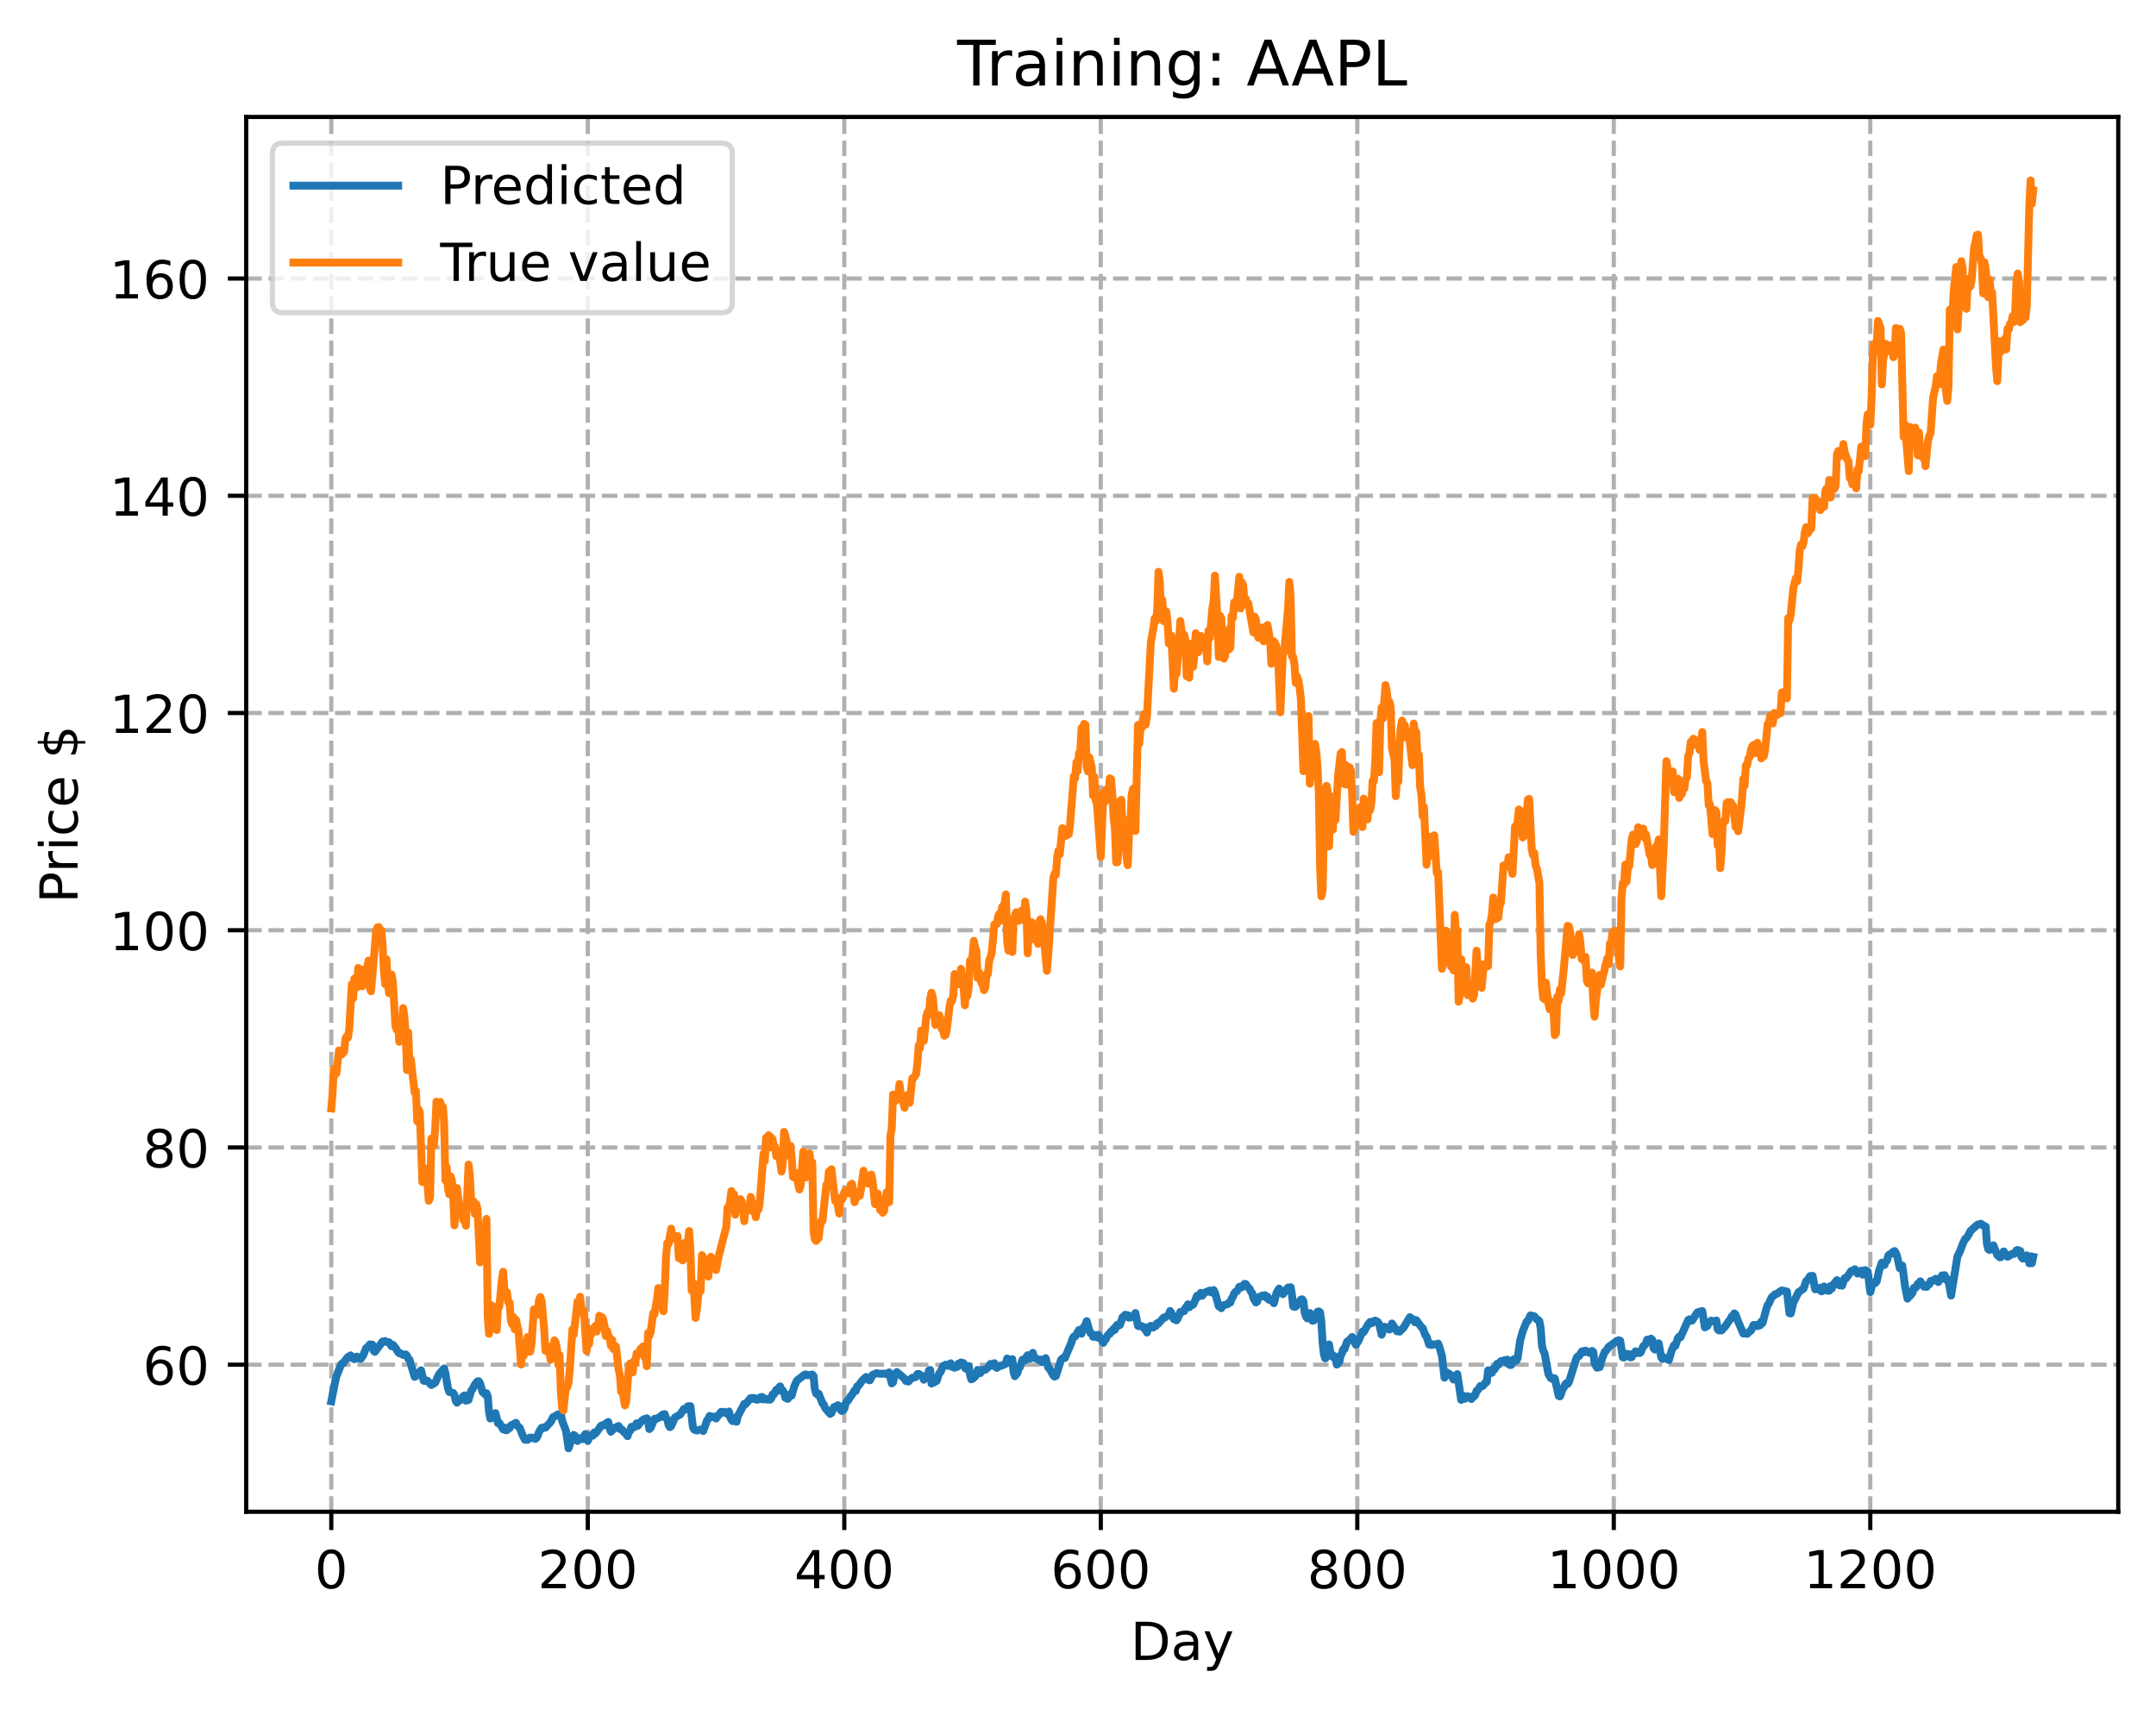 <?xml version="1.0" encoding="utf-8" standalone="no"?>
<!DOCTYPE svg PUBLIC "-//W3C//DTD SVG 1.1//EN"
  "http://www.w3.org/Graphics/SVG/1.1/DTD/svg11.dtd">
<!-- Created with matplotlib (https://matplotlib.org/) -->
<svg height="325.986pt" version="1.1" viewBox="0 0 411.286 325.986" width="411.286pt" xmlns="http://www.w3.org/2000/svg" xmlns:xlink="http://www.w3.org/1999/xlink">
 <defs>
  <style type="text/css">
*{stroke-linecap:butt;stroke-linejoin:round;}
  </style>
 </defs>
 <g id="figure_1">
  <g id="patch_1">
   <path d="M 0 325.986 
L 411.286 325.986 
L 411.286 0 
L 0 0 
z
" style="fill:#ffffff;"/>
  </g>
  <g id="axes_1">
   <g id="patch_2">
    <path d="M 46.966 288.43 
L 404.086 288.43 
L 404.086 22.318 
L 46.966 22.318 
z
" style="fill:#ffffff;"/>
   </g>
   <g id="matplotlib.axis_1">
    <g id="xtick_1">
     <g id="line2d_1">
      <path clip-path="url(#p80edb8f0e0)" d="M 63.198 288.43 
L 63.198 22.318 
" style="fill:none;stroke:#b0b0b0;stroke-dasharray:2.96,1.28;stroke-dashoffset:0;stroke-width:0.8;"/>
     </g>
     <g id="line2d_2">
      <defs>
       <path d="M 0 0 
L 0 3.5 
" id="m4d6a6f072e" style="stroke:#000000;stroke-width:0.8;"/>
      </defs>
      <g>
       <use style="stroke:#000000;stroke-width:0.8;" x="63.198" xlink:href="#m4d6a6f072e" y="288.43"/>
      </g>
     </g>
     <g id="text_1">
      <!-- 0 -->
      <defs>
       <path d="M 31.781 66.406 
Q 24.172 66.406 20.328 58.906 
Q 16.5 51.422 16.5 36.375 
Q 16.5 21.391 20.328 13.891 
Q 24.172 6.391 31.781 6.391 
Q 39.453 6.391 43.281 13.891 
Q 47.125 21.391 47.125 36.375 
Q 47.125 51.422 43.281 58.906 
Q 39.453 66.406 31.781 66.406 
z
M 31.781 74.219 
Q 44.047 74.219 50.516 64.516 
Q 56.984 54.828 56.984 36.375 
Q 56.984 17.969 50.516 8.266 
Q 44.047 -1.422 31.781 -1.422 
Q 19.531 -1.422 13.062 8.266 
Q 6.594 17.969 6.594 36.375 
Q 6.594 54.828 13.062 64.516 
Q 19.531 74.219 31.781 74.219 
z
" id="DejaVuSans-48"/>
      </defs>
      <g transform="translate(60.017 303.029)scale(0.1 -0.1)">
       <use xlink:href="#DejaVuSans-48"/>
      </g>
     </g>
    </g>
    <g id="xtick_2">
     <g id="line2d_3">
      <path clip-path="url(#p80edb8f0e0)" d="M 112.129 288.43 
L 112.129 22.318 
" style="fill:none;stroke:#b0b0b0;stroke-dasharray:2.96,1.28;stroke-dashoffset:0;stroke-width:0.8;"/>
     </g>
     <g id="line2d_4">
      <g>
       <use style="stroke:#000000;stroke-width:0.8;" x="112.129" xlink:href="#m4d6a6f072e" y="288.43"/>
      </g>
     </g>
     <g id="text_2">
      <!-- 200 -->
      <defs>
       <path d="M 19.188 8.297 
L 53.609 8.297 
L 53.609 0 
L 7.328 0 
L 7.328 8.297 
Q 12.938 14.109 22.625 23.891 
Q 32.328 33.688 34.812 36.531 
Q 39.547 41.844 41.422 45.531 
Q 43.312 49.219 43.312 52.781 
Q 43.312 58.594 39.234 62.25 
Q 35.156 65.922 28.609 65.922 
Q 23.969 65.922 18.812 64.312 
Q 13.672 62.703 7.812 59.422 
L 7.812 69.391 
Q 13.766 71.781 18.938 73 
Q 24.125 74.219 28.422 74.219 
Q 39.75 74.219 46.484 68.547 
Q 53.219 62.891 53.219 53.422 
Q 53.219 48.922 51.531 44.891 
Q 49.859 40.875 45.406 35.406 
Q 44.188 33.984 37.641 27.219 
Q 31.109 20.453 19.188 8.297 
z
" id="DejaVuSans-50"/>
      </defs>
      <g transform="translate(102.585 303.029)scale(0.1 -0.1)">
       <use xlink:href="#DejaVuSans-50"/>
       <use x="63.623" xlink:href="#DejaVuSans-48"/>
       <use x="127.246" xlink:href="#DejaVuSans-48"/>
      </g>
     </g>
    </g>
    <g id="xtick_3">
     <g id="line2d_5">
      <path clip-path="url(#p80edb8f0e0)" d="M 161.06 288.43 
L 161.06 22.318 
" style="fill:none;stroke:#b0b0b0;stroke-dasharray:2.96,1.28;stroke-dashoffset:0;stroke-width:0.8;"/>
     </g>
     <g id="line2d_6">
      <g>
       <use style="stroke:#000000;stroke-width:0.8;" x="161.06" xlink:href="#m4d6a6f072e" y="288.43"/>
      </g>
     </g>
     <g id="text_3">
      <!-- 400 -->
      <defs>
       <path d="M 37.797 64.312 
L 12.891 25.391 
L 37.797 25.391 
z
M 35.203 72.906 
L 47.609 72.906 
L 47.609 25.391 
L 58.016 25.391 
L 58.016 17.188 
L 47.609 17.188 
L 47.609 0 
L 37.797 0 
L 37.797 17.188 
L 4.891 17.188 
L 4.891 26.703 
z
" id="DejaVuSans-52"/>
      </defs>
      <g transform="translate(151.516 303.029)scale(0.1 -0.1)">
       <use xlink:href="#DejaVuSans-52"/>
       <use x="63.623" xlink:href="#DejaVuSans-48"/>
       <use x="127.246" xlink:href="#DejaVuSans-48"/>
      </g>
     </g>
    </g>
    <g id="xtick_4">
     <g id="line2d_7">
      <path clip-path="url(#p80edb8f0e0)" d="M 209.99 288.43 
L 209.99 22.318 
" style="fill:none;stroke:#b0b0b0;stroke-dasharray:2.96,1.28;stroke-dashoffset:0;stroke-width:0.8;"/>
     </g>
     <g id="line2d_8">
      <g>
       <use style="stroke:#000000;stroke-width:0.8;" x="209.99" xlink:href="#m4d6a6f072e" y="288.43"/>
      </g>
     </g>
     <g id="text_4">
      <!-- 600 -->
      <defs>
       <path d="M 33.016 40.375 
Q 26.375 40.375 22.484 35.828 
Q 18.609 31.297 18.609 23.391 
Q 18.609 15.531 22.484 10.953 
Q 26.375 6.391 33.016 6.391 
Q 39.656 6.391 43.531 10.953 
Q 47.406 15.531 47.406 23.391 
Q 47.406 31.297 43.531 35.828 
Q 39.656 40.375 33.016 40.375 
z
M 52.594 71.297 
L 52.594 62.312 
Q 48.875 64.062 45.094 64.984 
Q 41.312 65.922 37.594 65.922 
Q 27.828 65.922 22.672 59.328 
Q 17.531 52.734 16.797 39.406 
Q 19.672 43.656 24.016 45.922 
Q 28.375 48.188 33.594 48.188 
Q 44.578 48.188 50.953 41.516 
Q 57.328 34.859 57.328 23.391 
Q 57.328 12.156 50.688 5.359 
Q 44.047 -1.422 33.016 -1.422 
Q 20.359 -1.422 13.672 8.266 
Q 6.984 17.969 6.984 36.375 
Q 6.984 53.656 15.188 63.938 
Q 23.391 74.219 37.203 74.219 
Q 40.922 74.219 44.703 73.484 
Q 48.484 72.75 52.594 71.297 
z
" id="DejaVuSans-54"/>
      </defs>
      <g transform="translate(200.446 303.029)scale(0.1 -0.1)">
       <use xlink:href="#DejaVuSans-54"/>
       <use x="63.623" xlink:href="#DejaVuSans-48"/>
       <use x="127.246" xlink:href="#DejaVuSans-48"/>
      </g>
     </g>
    </g>
    <g id="xtick_5">
     <g id="line2d_9">
      <path clip-path="url(#p80edb8f0e0)" d="M 258.921 288.43 
L 258.921 22.318 
" style="fill:none;stroke:#b0b0b0;stroke-dasharray:2.96,1.28;stroke-dashoffset:0;stroke-width:0.8;"/>
     </g>
     <g id="line2d_10">
      <g>
       <use style="stroke:#000000;stroke-width:0.8;" x="258.921" xlink:href="#m4d6a6f072e" y="288.43"/>
      </g>
     </g>
     <g id="text_5">
      <!-- 800 -->
      <defs>
       <path d="M 31.781 34.625 
Q 24.75 34.625 20.719 30.859 
Q 16.703 27.094 16.703 20.516 
Q 16.703 13.922 20.719 10.156 
Q 24.75 6.391 31.781 6.391 
Q 38.812 6.391 42.859 10.172 
Q 46.922 13.969 46.922 20.516 
Q 46.922 27.094 42.891 30.859 
Q 38.875 34.625 31.781 34.625 
z
M 21.922 38.812 
Q 15.578 40.375 12.031 44.719 
Q 8.5 49.078 8.5 55.328 
Q 8.5 64.062 14.719 69.141 
Q 20.953 74.219 31.781 74.219 
Q 42.672 74.219 48.875 69.141 
Q 55.078 64.062 55.078 55.328 
Q 55.078 49.078 51.531 44.719 
Q 48 40.375 41.703 38.812 
Q 48.828 37.156 52.797 32.312 
Q 56.781 27.484 56.781 20.516 
Q 56.781 9.906 50.312 4.234 
Q 43.844 -1.422 31.781 -1.422 
Q 19.734 -1.422 13.25 4.234 
Q 6.781 9.906 6.781 20.516 
Q 6.781 27.484 10.781 32.312 
Q 14.797 37.156 21.922 38.812 
z
M 18.312 54.391 
Q 18.312 48.734 21.844 45.562 
Q 25.391 42.391 31.781 42.391 
Q 38.141 42.391 41.719 45.562 
Q 45.312 48.734 45.312 54.391 
Q 45.312 60.062 41.719 63.234 
Q 38.141 66.406 31.781 66.406 
Q 25.391 66.406 21.844 63.234 
Q 18.312 60.062 18.312 54.391 
z
" id="DejaVuSans-56"/>
      </defs>
      <g transform="translate(249.377 303.029)scale(0.1 -0.1)">
       <use xlink:href="#DejaVuSans-56"/>
       <use x="63.623" xlink:href="#DejaVuSans-48"/>
       <use x="127.246" xlink:href="#DejaVuSans-48"/>
      </g>
     </g>
    </g>
    <g id="xtick_6">
     <g id="line2d_11">
      <path clip-path="url(#p80edb8f0e0)" d="M 307.851 288.43 
L 307.851 22.318 
" style="fill:none;stroke:#b0b0b0;stroke-dasharray:2.96,1.28;stroke-dashoffset:0;stroke-width:0.8;"/>
     </g>
     <g id="line2d_12">
      <g>
       <use style="stroke:#000000;stroke-width:0.8;" x="307.851" xlink:href="#m4d6a6f072e" y="288.43"/>
      </g>
     </g>
     <g id="text_6">
      <!-- 1000 -->
      <defs>
       <path d="M 12.406 8.297 
L 28.516 8.297 
L 28.516 63.922 
L 10.984 60.406 
L 10.984 69.391 
L 28.422 72.906 
L 38.281 72.906 
L 38.281 8.297 
L 54.391 8.297 
L 54.391 0 
L 12.406 0 
z
" id="DejaVuSans-49"/>
      </defs>
      <g transform="translate(295.126 303.029)scale(0.1 -0.1)">
       <use xlink:href="#DejaVuSans-49"/>
       <use x="63.623" xlink:href="#DejaVuSans-48"/>
       <use x="127.246" xlink:href="#DejaVuSans-48"/>
       <use x="190.869" xlink:href="#DejaVuSans-48"/>
      </g>
     </g>
    </g>
    <g id="xtick_7">
     <g id="line2d_13">
      <path clip-path="url(#p80edb8f0e0)" d="M 356.782 288.43 
L 356.782 22.318 
" style="fill:none;stroke:#b0b0b0;stroke-dasharray:2.96,1.28;stroke-dashoffset:0;stroke-width:0.8;"/>
     </g>
     <g id="line2d_14">
      <g>
       <use style="stroke:#000000;stroke-width:0.8;" x="356.782" xlink:href="#m4d6a6f072e" y="288.43"/>
      </g>
     </g>
     <g id="text_7">
      <!-- 1200 -->
      <g transform="translate(344.057 303.029)scale(0.1 -0.1)">
       <use xlink:href="#DejaVuSans-49"/>
       <use x="63.623" xlink:href="#DejaVuSans-50"/>
       <use x="127.246" xlink:href="#DejaVuSans-48"/>
       <use x="190.869" xlink:href="#DejaVuSans-48"/>
      </g>
     </g>
    </g>
    <g id="text_8">
     <!-- Day -->
     <defs>
      <path d="M 19.672 64.797 
L 19.672 8.109 
L 31.594 8.109 
Q 46.688 8.109 53.688 14.938 
Q 60.688 21.781 60.688 36.531 
Q 60.688 51.172 53.688 57.984 
Q 46.688 64.797 31.594 64.797 
z
M 9.812 72.906 
L 30.078 72.906 
Q 51.266 72.906 61.172 64.094 
Q 71.094 55.281 71.094 36.531 
Q 71.094 17.672 61.125 8.828 
Q 51.172 0 30.078 0 
L 9.812 0 
z
" id="DejaVuSans-68"/>
      <path d="M 34.281 27.484 
Q 23.391 27.484 19.188 25 
Q 14.984 22.516 14.984 16.5 
Q 14.984 11.719 18.141 8.906 
Q 21.297 6.109 26.703 6.109 
Q 34.188 6.109 38.703 11.406 
Q 43.219 16.703 43.219 25.484 
L 43.219 27.484 
z
M 52.203 31.203 
L 52.203 0 
L 43.219 0 
L 43.219 8.297 
Q 40.141 3.328 35.547 0.953 
Q 30.953 -1.422 24.312 -1.422 
Q 15.922 -1.422 10.953 3.297 
Q 6 8.016 6 15.922 
Q 6 25.141 12.172 29.828 
Q 18.359 34.516 30.609 34.516 
L 43.219 34.516 
L 43.219 35.406 
Q 43.219 41.609 39.141 45 
Q 35.062 48.391 27.688 48.391 
Q 23 48.391 18.547 47.266 
Q 14.109 46.141 10.016 43.891 
L 10.016 52.203 
Q 14.938 54.109 19.578 55.047 
Q 24.219 56 28.609 56 
Q 40.484 56 46.344 49.844 
Q 52.203 43.703 52.203 31.203 
z
" id="DejaVuSans-97"/>
      <path d="M 32.172 -5.078 
Q 28.375 -14.844 24.75 -17.812 
Q 21.141 -20.797 15.094 -20.797 
L 7.906 -20.797 
L 7.906 -13.281 
L 13.188 -13.281 
Q 16.891 -13.281 18.938 -11.516 
Q 21 -9.766 23.484 -3.219 
L 25.094 0.875 
L 2.984 54.688 
L 12.5 54.688 
L 29.594 11.922 
L 46.688 54.688 
L 56.203 54.688 
z
" id="DejaVuSans-121"/>
     </defs>
     <g transform="translate(215.652 316.707)scale(0.1 -0.1)">
      <use xlink:href="#DejaVuSans-68"/>
      <use x="77.002" xlink:href="#DejaVuSans-97"/>
      <use x="138.281" xlink:href="#DejaVuSans-121"/>
     </g>
    </g>
   </g>
   <g id="matplotlib.axis_2">
    <g id="ytick_1">
     <g id="line2d_15">
      <path clip-path="url(#p80edb8f0e0)" d="M 46.966 260.376 
L 404.086 260.376 
" style="fill:none;stroke:#b0b0b0;stroke-dasharray:2.96,1.28;stroke-dashoffset:0;stroke-width:0.8;"/>
     </g>
     <g id="line2d_16">
      <defs>
       <path d="M 0 0 
L -3.5 0 
" id="mca26fce5b2" style="stroke:#000000;stroke-width:0.8;"/>
      </defs>
      <g>
       <use style="stroke:#000000;stroke-width:0.8;" x="46.966" xlink:href="#mca26fce5b2" y="260.376"/>
      </g>
     </g>
     <g id="text_9">
      <!-- 60 -->
      <g transform="translate(27.241 264.175)scale(0.1 -0.1)">
       <use xlink:href="#DejaVuSans-54"/>
       <use x="63.623" xlink:href="#DejaVuSans-48"/>
      </g>
     </g>
    </g>
    <g id="ytick_2">
     <g id="line2d_17">
      <path clip-path="url(#p80edb8f0e0)" d="M 46.966 218.93 
L 404.086 218.93 
" style="fill:none;stroke:#b0b0b0;stroke-dasharray:2.96,1.28;stroke-dashoffset:0;stroke-width:0.8;"/>
     </g>
     <g id="line2d_18">
      <g>
       <use style="stroke:#000000;stroke-width:0.8;" x="46.966" xlink:href="#mca26fce5b2" y="218.93"/>
      </g>
     </g>
     <g id="text_10">
      <!-- 80 -->
      <g transform="translate(27.241 222.73)scale(0.1 -0.1)">
       <use xlink:href="#DejaVuSans-56"/>
       <use x="63.623" xlink:href="#DejaVuSans-48"/>
      </g>
     </g>
    </g>
    <g id="ytick_3">
     <g id="line2d_19">
      <path clip-path="url(#p80edb8f0e0)" d="M 46.966 177.485 
L 404.086 177.485 
" style="fill:none;stroke:#b0b0b0;stroke-dasharray:2.96,1.28;stroke-dashoffset:0;stroke-width:0.8;"/>
     </g>
     <g id="line2d_20">
      <g>
       <use style="stroke:#000000;stroke-width:0.8;" x="46.966" xlink:href="#mca26fce5b2" y="177.485"/>
      </g>
     </g>
     <g id="text_11">
      <!-- 100 -->
      <g transform="translate(20.878 181.284)scale(0.1 -0.1)">
       <use xlink:href="#DejaVuSans-49"/>
       <use x="63.623" xlink:href="#DejaVuSans-48"/>
       <use x="127.246" xlink:href="#DejaVuSans-48"/>
      </g>
     </g>
    </g>
    <g id="ytick_4">
     <g id="line2d_21">
      <path clip-path="url(#p80edb8f0e0)" d="M 46.966 136.039 
L 404.086 136.039 
" style="fill:none;stroke:#b0b0b0;stroke-dasharray:2.96,1.28;stroke-dashoffset:0;stroke-width:0.8;"/>
     </g>
     <g id="line2d_22">
      <g>
       <use style="stroke:#000000;stroke-width:0.8;" x="46.966" xlink:href="#mca26fce5b2" y="136.039"/>
      </g>
     </g>
     <g id="text_12">
      <!-- 120 -->
      <g transform="translate(20.878 139.838)scale(0.1 -0.1)">
       <use xlink:href="#DejaVuSans-49"/>
       <use x="63.623" xlink:href="#DejaVuSans-50"/>
       <use x="127.246" xlink:href="#DejaVuSans-48"/>
      </g>
     </g>
    </g>
    <g id="ytick_5">
     <g id="line2d_23">
      <path clip-path="url(#p80edb8f0e0)" d="M 46.966 94.593 
L 404.086 94.593 
" style="fill:none;stroke:#b0b0b0;stroke-dasharray:2.96,1.28;stroke-dashoffset:0;stroke-width:0.8;"/>
     </g>
     <g id="line2d_24">
      <g>
       <use style="stroke:#000000;stroke-width:0.8;" x="46.966" xlink:href="#mca26fce5b2" y="94.593"/>
      </g>
     </g>
     <g id="text_13">
      <!-- 140 -->
      <g transform="translate(20.878 98.392)scale(0.1 -0.1)">
       <use xlink:href="#DejaVuSans-49"/>
       <use x="63.623" xlink:href="#DejaVuSans-52"/>
       <use x="127.246" xlink:href="#DejaVuSans-48"/>
      </g>
     </g>
    </g>
    <g id="ytick_6">
     <g id="line2d_25">
      <path clip-path="url(#p80edb8f0e0)" d="M 46.966 53.148 
L 404.086 53.148 
" style="fill:none;stroke:#b0b0b0;stroke-dasharray:2.96,1.28;stroke-dashoffset:0;stroke-width:0.8;"/>
     </g>
     <g id="line2d_26">
      <g>
       <use style="stroke:#000000;stroke-width:0.8;" x="46.966" xlink:href="#mca26fce5b2" y="53.148"/>
      </g>
     </g>
     <g id="text_14">
      <!-- 160 -->
      <g transform="translate(20.878 56.947)scale(0.1 -0.1)">
       <use xlink:href="#DejaVuSans-49"/>
       <use x="63.623" xlink:href="#DejaVuSans-54"/>
       <use x="127.246" xlink:href="#DejaVuSans-48"/>
      </g>
     </g>
    </g>
    <g id="text_15">
     <!-- Price $ -->
     <defs>
      <path d="M 19.672 64.797 
L 19.672 37.406 
L 32.078 37.406 
Q 38.969 37.406 42.719 40.969 
Q 46.484 44.531 46.484 51.125 
Q 46.484 57.672 42.719 61.234 
Q 38.969 64.797 32.078 64.797 
z
M 9.812 72.906 
L 32.078 72.906 
Q 44.344 72.906 50.609 67.359 
Q 56.891 61.812 56.891 51.125 
Q 56.891 40.328 50.609 34.812 
Q 44.344 29.297 32.078 29.297 
L 19.672 29.297 
L 19.672 0 
L 9.812 0 
z
" id="DejaVuSans-80"/>
      <path d="M 41.109 46.297 
Q 39.594 47.172 37.812 47.578 
Q 36.031 48 33.891 48 
Q 26.266 48 22.188 43.047 
Q 18.109 38.094 18.109 28.812 
L 18.109 0 
L 9.078 0 
L 9.078 54.688 
L 18.109 54.688 
L 18.109 46.188 
Q 20.953 51.172 25.484 53.578 
Q 30.031 56 36.531 56 
Q 37.453 56 38.578 55.875 
Q 39.703 55.766 41.062 55.516 
z
" id="DejaVuSans-114"/>
      <path d="M 9.422 54.688 
L 18.406 54.688 
L 18.406 0 
L 9.422 0 
z
M 9.422 75.984 
L 18.406 75.984 
L 18.406 64.594 
L 9.422 64.594 
z
" id="DejaVuSans-105"/>
      <path d="M 48.781 52.594 
L 48.781 44.188 
Q 44.969 46.297 41.141 47.344 
Q 37.312 48.391 33.406 48.391 
Q 24.656 48.391 19.812 42.844 
Q 14.984 37.312 14.984 27.297 
Q 14.984 17.281 19.812 11.734 
Q 24.656 6.203 33.406 6.203 
Q 37.312 6.203 41.141 7.25 
Q 44.969 8.297 48.781 10.406 
L 48.781 2.094 
Q 45.016 0.344 40.984 -0.531 
Q 36.969 -1.422 32.422 -1.422 
Q 20.062 -1.422 12.781 6.344 
Q 5.516 14.109 5.516 27.297 
Q 5.516 40.672 12.859 48.328 
Q 20.219 56 33.016 56 
Q 37.156 56 41.109 55.141 
Q 45.062 54.297 48.781 52.594 
z
" id="DejaVuSans-99"/>
      <path d="M 56.203 29.594 
L 56.203 25.203 
L 14.891 25.203 
Q 15.484 15.922 20.484 11.062 
Q 25.484 6.203 34.422 6.203 
Q 39.594 6.203 44.453 7.469 
Q 49.312 8.734 54.109 11.281 
L 54.109 2.781 
Q 49.266 0.734 44.188 -0.344 
Q 39.109 -1.422 33.891 -1.422 
Q 20.797 -1.422 13.156 6.188 
Q 5.516 13.812 5.516 26.812 
Q 5.516 40.234 12.766 48.109 
Q 20.016 56 32.328 56 
Q 43.359 56 49.781 48.891 
Q 56.203 41.797 56.203 29.594 
z
M 47.219 32.234 
Q 47.125 39.594 43.094 43.984 
Q 39.062 48.391 32.422 48.391 
Q 24.906 48.391 20.391 44.141 
Q 15.875 39.891 15.188 32.172 
z
" id="DejaVuSans-101"/>
      <path id="DejaVuSans-32"/>
      <path d="M 33.797 -14.703 
L 28.906 -14.703 
L 28.859 0 
Q 23.734 0.094 18.609 1.188 
Q 13.484 2.297 8.297 4.5 
L 8.297 13.281 
Q 13.281 10.156 18.375 8.562 
Q 23.484 6.984 28.906 6.938 
L 28.906 29.203 
Q 18.109 30.953 13.203 35.156 
Q 8.297 39.359 8.297 46.688 
Q 8.297 54.641 13.625 59.219 
Q 18.953 63.812 28.906 64.5 
L 28.906 75.984 
L 33.797 75.984 
L 33.797 64.656 
Q 38.328 64.453 42.578 63.688 
Q 46.828 62.938 50.875 61.625 
L 50.875 53.078 
Q 46.828 55.125 42.547 56.25 
Q 38.281 57.375 33.797 57.562 
L 33.797 36.719 
Q 44.875 35.016 50.094 30.609 
Q 55.328 26.219 55.328 18.609 
Q 55.328 10.359 49.781 5.594 
Q 44.234 0.828 33.797 0.094 
z
M 28.906 37.594 
L 28.906 57.625 
Q 23.25 56.984 20.266 54.391 
Q 17.281 51.812 17.281 47.516 
Q 17.281 43.312 20.031 40.969 
Q 22.797 38.625 28.906 37.594 
z
M 33.797 28.219 
L 33.797 7.078 
Q 39.984 7.906 43.141 10.594 
Q 46.297 13.281 46.297 17.672 
Q 46.297 21.969 43.281 24.5 
Q 40.281 27.047 33.797 28.219 
z
" id="DejaVuSans-36"/>
     </defs>
     <g transform="translate(14.798 172.342)rotate(-90)scale(0.1 -0.1)">
      <use xlink:href="#DejaVuSans-80"/>
      <use x="58.553" xlink:href="#DejaVuSans-114"/>
      <use x="99.666" xlink:href="#DejaVuSans-105"/>
      <use x="127.449" xlink:href="#DejaVuSans-99"/>
      <use x="182.43" xlink:href="#DejaVuSans-101"/>
      <use x="243.953" xlink:href="#DejaVuSans-32"/>
      <use x="275.74" xlink:href="#DejaVuSans-36"/>
     </g>
    </g>
   </g>
   <g id="line2d_27">
    <path clip-path="url(#p80edb8f0e0)" d="M 63.198 267.37 
L 63.932 263.632 
L 64.177 262.597 
L 64.666 261.349 
L 65.156 260.209 
L 65.4 260.147 
L 66.379 258.882 
L 66.623 258.837 
L 66.868 258.593 
L 67.113 259.11 
L 67.357 258.901 
L 67.602 259.335 
L 67.847 258.907 
L 68.091 258.83 
L 68.336 259.157 
L 68.825 259.256 
L 69.315 258.53 
L 69.804 257.269 
L 70.293 256.858 
L 70.538 256.511 
L 71.027 256.548 
L 71.272 257.711 
L 71.517 257.919 
L 72.006 257.269 
L 72.984 255.953 
L 73.229 255.984 
L 73.474 255.859 
L 73.718 256.031 
L 74.208 256.09 
L 74.697 256.864 
L 74.942 256.568 
L 75.431 257.131 
L 75.92 257.943 
L 76.165 258.202 
L 76.41 258.204 
L 76.899 258.511 
L 77.388 258.411 
L 77.633 258.654 
L 77.878 259.244 
L 78.122 259.416 
L 78.611 261.091 
L 79.101 262.691 
L 79.345 262.552 
L 79.59 262.062 
L 79.835 261.975 
L 80.324 261.445 
L 80.813 263.442 
L 81.058 263.473 
L 81.303 263.364 
L 81.547 263.437 
L 82.281 264.254 
L 83.015 263.823 
L 83.749 262.181 
L 84.239 261.626 
L 84.728 261.088 
L 84.972 262.045 
L 85.462 264.893 
L 85.706 265.58 
L 86.44 265.763 
L 86.685 266.105 
L 86.93 267.265 
L 87.174 267.624 
L 87.419 267.294 
L 87.664 267.245 
L 88.398 266.361 
L 88.642 266.229 
L 88.887 267.251 
L 89.376 267.098 
L 89.866 265.41 
L 90.11 265.073 
L 90.599 264.139 
L 91.089 263.558 
L 91.333 263.53 
L 91.578 263.943 
L 92.067 265.618 
L 92.312 265.763 
L 92.557 266.062 
L 92.801 265.812 
L 93.046 266.41 
L 93.291 269.446 
L 93.535 270.65 
L 94.025 270.465 
L 94.514 269.616 
L 95.003 271.543 
L 95.248 271.467 
L 95.982 272.719 
L 96.227 272.377 
L 96.471 272.892 
L 96.716 272.861 
L 96.96 272.368 
L 97.205 272.491 
L 97.45 271.978 
L 98.428 271.461 
L 98.673 272.011 
L 99.162 272.44 
L 99.652 273.75 
L 100.141 274.704 
L 100.63 274.716 
L 101.12 274.272 
L 101.364 274.376 
L 101.609 274.28 
L 102.098 274.546 
L 102.343 274.366 
L 102.587 273.913 
L 102.832 273.17 
L 103.321 272.417 
L 103.566 272.503 
L 103.811 272.301 
L 104.055 272.385 
L 105.034 271.307 
L 105.523 270.351 
L 105.768 270.289 
L 106.257 269.944 
L 106.991 269.712 
L 107.236 271.101 
L 107.97 272.982 
L 108.459 276.334 
L 108.948 274.855 
L 109.438 273.775 
L 109.682 273.945 
L 110.172 274.933 
L 110.906 274.311 
L 111.15 274.583 
L 111.395 274.313 
L 111.64 273.627 
L 111.884 273.827 
L 112.129 274.894 
L 112.618 273.839 
L 113.108 273.912 
L 113.352 273.31 
L 113.597 273.507 
L 114.331 272.522 
L 114.575 272.101 
L 114.82 271.942 
L 115.065 271.975 
L 115.554 271.618 
L 116.043 271.296 
L 116.288 272.525 
L 116.533 273.167 
L 117.267 272.429 
L 118.001 272.068 
L 118.245 272.661 
L 118.49 272.673 
L 118.735 272.822 
L 118.979 273.205 
L 119.224 273.343 
L 119.713 274.02 
L 119.958 273.233 
L 120.203 272.999 
L 120.447 272.224 
L 120.936 272.343 
L 121.181 272.05 
L 121.426 271.561 
L 121.67 272.041 
L 122.404 271.09 
L 122.894 270.742 
L 123.138 270.828 
L 123.383 270.59 
L 123.628 271.268 
L 123.872 272.653 
L 124.117 272.432 
L 124.851 270.695 
L 125.34 270.66 
L 125.83 270.347 
L 126.074 270.352 
L 126.319 269.94 
L 126.808 269.803 
L 127.053 270.551 
L 127.297 270.795 
L 127.542 271.891 
L 127.787 272.295 
L 128.031 272.107 
L 128.765 270.424 
L 129.744 269.886 
L 130.478 268.801 
L 130.723 268.953 
L 130.967 268.739 
L 131.212 268.308 
L 131.701 268.276 
L 132.191 272.339 
L 132.435 272.767 
L 132.924 272.931 
L 133.903 272.681 
L 134.148 273.036 
L 134.882 270.976 
L 135.126 270.728 
L 135.371 270.149 
L 135.616 270.394 
L 136.105 270.284 
L 136.35 270.277 
L 136.594 270.644 
L 137.573 269.366 
L 137.818 269.566 
L 138.062 269.363 
L 138.307 269.456 
L 138.796 269.788 
L 139.041 269.298 
L 139.285 270.383 
L 139.53 270.903 
L 139.775 271.149 
L 140.019 270.586 
L 140.264 270.468 
L 140.509 271.264 
L 140.753 270.19 
L 141.977 267.848 
L 142.221 267.918 
L 143.2 266.739 
L 143.445 266.835 
L 143.689 266.711 
L 143.934 266.959 
L 144.178 266.799 
L 144.423 267.071 
L 144.668 266.91 
L 144.912 266.964 
L 145.157 266.534 
L 145.402 266.535 
L 145.646 267.017 
L 145.891 266.838 
L 146.136 266.878 
L 146.38 267.032 
L 146.87 267.056 
L 147.114 266.852 
L 147.359 266.061 
L 147.604 266.079 
L 148.093 265.169 
L 148.338 265.389 
L 148.582 264.739 
L 148.827 264.507 
L 149.072 265.228 
L 149.316 265.292 
L 149.561 265.716 
L 149.806 266.683 
L 150.295 266.896 
L 150.784 265.98 
L 151.029 266.265 
L 151.518 264.507 
L 152.007 263.424 
L 153.475 262.288 
L 153.72 262.23 
L 153.965 262.379 
L 154.699 262.326 
L 154.943 262.246 
L 155.188 262.506 
L 155.433 265.006 
L 155.677 265.857 
L 155.922 266.046 
L 156.166 265.902 
L 156.656 267.129 
L 156.9 267.767 
L 157.145 267.97 
L 157.39 268.615 
L 158.368 269.765 
L 158.613 269.608 
L 159.102 268.456 
L 159.347 268.438 
L 159.836 268.096 
L 160.081 268.269 
L 160.326 268.962 
L 160.57 269.207 
L 160.815 269.099 
L 161.06 268.792 
L 161.304 267.781 
L 161.549 267.392 
L 161.794 267.211 
L 162.283 266.369 
L 162.527 266.11 
L 163.017 265.291 
L 163.261 265.388 
L 163.506 264.506 
L 163.751 264.421 
L 164.485 263.39 
L 165.219 262.714 
L 165.463 262.798 
L 165.708 263.311 
L 165.953 263.353 
L 166.442 262.335 
L 167.176 261.997 
L 167.91 262.116 
L 168.888 262.071 
L 169.133 262.19 
L 169.622 261.84 
L 170.112 263.946 
L 170.356 263.754 
L 170.601 262.636 
L 171.09 261.778 
L 171.335 262.191 
L 171.58 262.179 
L 172.558 263.048 
L 172.803 263.47 
L 173.292 263.592 
L 173.782 263.049 
L 174.026 262.868 
L 174.515 262.798 
L 174.76 262.654 
L 175.005 262.158 
L 175.249 262.126 
L 175.739 262.435 
L 175.983 262.545 
L 176.228 263.245 
L 176.717 262.684 
L 176.962 262.407 
L 177.207 261.491 
L 177.451 261.372 
L 177.696 263.981 
L 177.941 263.768 
L 178.185 263.776 
L 178.43 263.394 
L 178.675 263.486 
L 179.164 262.01 
L 179.409 261.793 
L 179.898 260.675 
L 180.387 260.377 
L 180.632 260.383 
L 180.876 260.601 
L 181.366 260.107 
L 181.61 260.773 
L 182.1 260.954 
L 182.344 260.688 
L 182.589 260.798 
L 182.834 260.164 
L 183.078 260.337 
L 183.323 259.942 
L 183.812 260.087 
L 184.057 260.964 
L 184.302 261.189 
L 184.546 261.083 
L 184.791 260.636 
L 185.036 262.31 
L 185.28 263.167 
L 185.525 263.088 
L 186.014 262.651 
L 186.259 262.205 
L 186.503 261.368 
L 186.748 261.464 
L 186.993 261.988 
L 187.482 261.343 
L 187.971 261.333 
L 188.461 260.913 
L 188.95 260.23 
L 189.195 260.568 
L 189.684 260.088 
L 189.929 260.809 
L 190.173 260.991 
L 190.418 260.713 
L 190.663 260.604 
L 190.907 260.625 
L 191.886 260.186 
L 192.13 259.194 
L 192.375 259.669 
L 192.62 259.901 
L 192.864 259.831 
L 193.109 259.32 
L 193.354 261.817 
L 193.598 262.573 
L 194.088 261.94 
L 194.332 261.125 
L 194.577 260.809 
L 195.066 259.417 
L 195.556 259.54 
L 195.8 258.887 
L 196.045 258.563 
L 196.29 259.256 
L 196.534 259.2 
L 197.024 258.105 
L 197.268 258.995 
L 198.247 259.481 
L 198.491 259.393 
L 198.736 259.901 
L 198.981 259.813 
L 199.47 259.124 
L 199.959 260.921 
L 200.204 261.109 
L 200.938 262.447 
L 201.183 262.65 
L 201.427 262.534 
L 202.406 259.438 
L 202.895 259.011 
L 203.14 259.102 
L 204.363 256.204 
L 204.608 255.408 
L 204.852 254.997 
L 205.097 254.995 
L 205.831 253.747 
L 206.076 254.249 
L 206.32 254.466 
L 206.565 253.449 
L 207.054 252.793 
L 207.299 252.057 
L 207.788 253.798 
L 208.033 254.356 
L 208.278 254.474 
L 208.522 255.067 
L 208.767 254.721 
L 209.012 254.752 
L 209.256 255.171 
L 209.501 254.667 
L 210.235 255.815 
L 210.479 256.206 
L 210.724 255.632 
L 210.969 255.494 
L 211.213 254.897 
L 211.458 254.603 
L 211.703 254.505 
L 211.947 254.012 
L 212.192 253.999 
L 212.437 253.508 
L 212.681 253.716 
L 212.926 252.983 
L 213.171 252.752 
L 213.415 252.928 
L 213.66 252.762 
L 214.149 251.282 
L 214.394 251.334 
L 214.639 250.841 
L 214.883 250.996 
L 215.128 250.926 
L 215.373 251.411 
L 215.617 251.133 
L 215.862 251.35 
L 216.351 250.909 
L 216.596 250.519 
L 217.085 252.977 
L 217.33 253.048 
L 217.574 252.951 
L 218.064 253.136 
L 218.308 253.531 
L 218.553 253.692 
L 218.798 254.245 
L 219.042 253.215 
L 219.287 253.172 
L 219.532 252.96 
L 219.776 253.281 
L 220.021 253.275 
L 220.266 252.879 
L 220.51 252.975 
L 220.755 252.434 
L 221 252.51 
L 221.978 251.388 
L 222.223 251.376 
L 222.712 251.037 
L 222.957 250.894 
L 223.201 250.127 
L 223.446 250.461 
L 223.691 251.283 
L 223.935 251.682 
L 224.425 251.914 
L 224.669 251.557 
L 225.159 250.3 
L 225.403 250.373 
L 225.648 250.154 
L 225.893 250.163 
L 226.137 249.524 
L 226.382 249.3 
L 226.627 248.852 
L 226.871 249.429 
L 227.116 249.128 
L 227.605 248.936 
L 228.094 247.887 
L 228.339 247.222 
L 228.584 247.417 
L 228.828 247.147 
L 229.073 246.661 
L 229.318 247.223 
L 229.807 246.629 
L 230.786 246.222 
L 231.03 246.575 
L 231.275 246.633 
L 231.52 246.138 
L 231.764 246.601 
L 232.498 249.249 
L 232.743 249.074 
L 232.988 249.595 
L 233.232 249.091 
L 234.211 248.81 
L 234.455 248.537 
L 234.7 248.516 
L 234.945 247.769 
L 235.189 247.445 
L 235.434 246.792 
L 235.679 246.485 
L 235.923 246.382 
L 236.168 246.06 
L 236.413 245.531 
L 236.657 245.458 
L 236.902 245.606 
L 237.147 245.385 
L 237.391 244.964 
L 237.636 244.985 
L 238.125 245.665 
L 238.37 245.862 
L 238.615 246.434 
L 238.859 246.705 
L 239.104 247.672 
L 239.593 248.506 
L 239.838 248.315 
L 240.082 247.48 
L 240.327 247.485 
L 240.816 247.162 
L 241.061 247.34 
L 241.306 247.117 
L 241.55 247.592 
L 241.795 247.413 
L 242.04 247.978 
L 242.284 248.03 
L 242.529 247.967 
L 243.018 248.642 
L 243.508 246.674 
L 243.997 245.855 
L 244.242 246.115 
L 244.731 246.923 
L 245.709 245.657 
L 246.199 245.589 
L 246.443 246.912 
L 246.688 249.254 
L 246.933 249.344 
L 247.177 249.299 
L 248.156 247.947 
L 248.401 247.89 
L 248.645 248.262 
L 248.89 250.437 
L 249.135 251.22 
L 249.379 251.537 
L 249.869 250.517 
L 250.358 252.001 
L 250.603 251.955 
L 251.337 250.269 
L 251.581 250.204 
L 251.826 250.396 
L 252.07 252.22 
L 252.315 256.334 
L 252.56 258.471 
L 252.804 259.179 
L 253.049 258.906 
L 253.294 258.042 
L 253.538 256.511 
L 253.783 258.038 
L 254.028 258.341 
L 254.272 258.929 
L 254.517 258.724 
L 254.762 259.152 
L 255.006 260.364 
L 255.251 260.173 
L 255.496 259.835 
L 255.74 258.672 
L 255.985 258.222 
L 256.23 257.439 
L 256.474 257.44 
L 256.964 256.007 
L 257.453 255.64 
L 257.942 255.082 
L 258.187 255.295 
L 258.431 256.196 
L 258.676 256.585 
L 259.165 255.788 
L 259.899 254.077 
L 260.144 254.16 
L 260.878 252.855 
L 261.367 252.21 
L 261.612 252.488 
L 261.857 252.345 
L 262.101 252.029 
L 262.346 251.958 
L 262.835 252.223 
L 263.08 252.618 
L 263.569 254.663 
L 264.058 253.143 
L 264.303 253.18 
L 265.037 253.683 
L 265.282 253.496 
L 265.526 252.511 
L 266.26 253.602 
L 266.505 254.012 
L 266.75 253.814 
L 266.994 254.072 
L 267.728 253.334 
L 268.952 251.302 
L 269.196 251.69 
L 269.441 251.614 
L 269.93 252.28 
L 270.175 251.879 
L 271.153 253.225 
L 271.398 253.387 
L 271.887 254.722 
L 272.132 255.006 
L 272.621 256.53 
L 272.866 256.473 
L 273.111 256.636 
L 273.355 256.482 
L 274.089 256.55 
L 274.334 256.339 
L 274.579 256.958 
L 275.068 258.679 
L 275.557 262.849 
L 275.802 262.547 
L 276.046 261.86 
L 276.291 262.332 
L 276.536 262.151 
L 276.78 262.484 
L 277.025 262.478 
L 277.27 263.21 
L 277.759 262.897 
L 278.004 262.164 
L 278.738 267.082 
L 278.982 266.494 
L 279.227 266.335 
L 279.472 266.88 
L 279.961 266.381 
L 280.45 266.723 
L 280.695 266.928 
L 280.94 266.413 
L 281.184 266.449 
L 281.429 266.152 
L 281.673 265.362 
L 281.918 265.221 
L 282.407 264.44 
L 282.652 264.526 
L 282.897 264.401 
L 283.386 263.738 
L 283.631 263.672 
L 283.875 261.448 
L 284.12 261.87 
L 284.365 261.507 
L 284.609 261.929 
L 284.854 261.117 
L 285.099 261.28 
L 285.343 260.893 
L 285.588 260.2 
L 285.833 260.401 
L 286.322 259.699 
L 286.811 259.628 
L 287.056 259.506 
L 287.301 259.942 
L 287.545 259.416 
L 287.79 260.252 
L 288.034 260.437 
L 288.279 260.436 
L 288.768 259.335 
L 289.258 259.625 
L 289.502 259.133 
L 289.992 255.731 
L 290.481 254.007 
L 291.215 252.187 
L 291.46 252.038 
L 291.949 250.965 
L 292.683 251.136 
L 293.172 251.752 
L 293.417 251.825 
L 293.661 252.06 
L 293.906 253.447 
L 294.151 256.752 
L 294.395 257.738 
L 294.64 258.163 
L 295.374 262.161 
L 295.863 262.958 
L 296.108 262.904 
L 296.353 263.21 
L 296.597 262.977 
L 297.331 266.327 
L 297.576 266.429 
L 297.821 265.888 
L 298.065 265.032 
L 298.31 264.769 
L 298.555 264.161 
L 298.799 263.905 
L 299.044 264.051 
L 299.289 263.689 
L 300.756 259.032 
L 301.001 258.774 
L 301.246 258.728 
L 301.735 257.868 
L 301.98 257.777 
L 302.224 257.992 
L 302.469 257.699 
L 303.203 258.117 
L 303.692 257.748 
L 303.937 257.919 
L 304.182 260.119 
L 304.671 260.956 
L 305.16 260.845 
L 305.649 259.125 
L 306.139 257.899 
L 306.383 257.718 
L 306.873 256.968 
L 308.096 256.114 
L 308.341 255.853 
L 308.83 255.705 
L 309.075 255.806 
L 309.564 258.966 
L 309.809 259.004 
L 310.053 258.266 
L 310.298 258.378 
L 310.543 258.319 
L 310.787 258.51 
L 311.032 258.985 
L 311.277 258.926 
L 311.521 258.279 
L 311.766 258.173 
L 312.01 257.818 
L 312.255 258.168 
L 312.5 258.054 
L 312.744 258.164 
L 312.989 258.013 
L 313.478 256.84 
L 313.723 256.692 
L 313.968 256.336 
L 314.212 255.598 
L 314.457 255.82 
L 314.946 255.403 
L 315.191 255.611 
L 315.436 257.218 
L 315.68 257.5 
L 316.17 256.49 
L 316.414 256.288 
L 316.904 258.971 
L 317.148 259.293 
L 317.393 258.989 
L 317.882 259.231 
L 318.371 259.49 
L 318.861 257.744 
L 319.35 256.651 
L 319.595 256.802 
L 320.084 255.297 
L 320.329 255.005 
L 320.573 255.147 
L 322.041 251.873 
L 322.286 251.708 
L 322.531 251.987 
L 322.775 251.977 
L 323.754 250.435 
L 324.243 250.246 
L 324.488 250.374 
L 324.732 250.129 
L 325.222 253.259 
L 325.711 252.983 
L 325.956 252.419 
L 326.445 251.962 
L 327.179 252.208 
L 327.424 251.944 
L 327.668 253.617 
L 327.913 253.842 
L 328.158 253.609 
L 328.402 253.846 
L 329.136 253.03 
L 329.87 251.96 
L 330.115 251.701 
L 330.359 251.15 
L 330.604 251.057 
L 330.849 250.585 
L 331.093 250.831 
L 331.583 252.16 
L 332.561 254.443 
L 333.051 254.376 
L 333.295 254.493 
L 333.785 254.008 
L 334.029 253.862 
L 334.519 252.794 
L 334.763 253.031 
L 335.008 252.776 
L 335.252 253.021 
L 335.497 252.824 
L 335.742 252.877 
L 335.986 252.144 
L 336.231 252.437 
L 336.965 249.687 
L 337.21 248.981 
L 337.454 248.664 
L 337.944 247.558 
L 338.678 246.895 
L 338.922 246.883 
L 339.656 246.344 
L 339.901 246.212 
L 340.88 246.418 
L 341.369 250.554 
L 341.613 250.598 
L 342.103 248.537 
L 343.081 246.566 
L 344.06 245.85 
L 344.549 244.422 
L 344.794 244.236 
L 345.283 243.474 
L 345.528 243.637 
L 345.773 243.419 
L 346.262 245.991 
L 346.507 245.853 
L 346.996 246.069 
L 347.24 245.684 
L 347.485 246.386 
L 347.974 245.45 
L 348.219 245.611 
L 348.464 246.236 
L 348.953 246.272 
L 349.198 245.367 
L 349.442 245.863 
L 349.687 245.118 
L 349.932 244.879 
L 350.421 244.233 
L 350.666 244.447 
L 350.91 245.242 
L 351.155 245.164 
L 351.4 245.299 
L 351.889 243.868 
L 352.134 243.925 
L 352.868 242.907 
L 353.112 242.509 
L 353.357 242.482 
L 353.846 242.162 
L 354.335 242.992 
L 354.825 242.627 
L 355.069 242.426 
L 355.314 243.198 
L 355.559 242.607 
L 355.803 242.326 
L 356.293 242.606 
L 356.782 246.531 
L 357.271 244.699 
L 357.516 244.829 
L 357.761 244.797 
L 358.005 244.491 
L 358.495 242.274 
L 358.984 240.918 
L 359.228 241.256 
L 359.473 241.366 
L 359.718 240.71 
L 359.962 240.505 
L 360.207 239.602 
L 360.452 239.327 
L 360.696 239.238 
L 361.186 238.784 
L 361.43 238.694 
L 361.675 239.09 
L 361.92 239.797 
L 362.409 241.976 
L 362.654 241.542 
L 362.898 241.46 
L 363.388 245.26 
L 363.877 247.777 
L 364.122 247.408 
L 364.366 247.259 
L 364.856 246.624 
L 365.1 245.705 
L 365.345 245.717 
L 365.589 245.537 
L 365.834 244.942 
L 366.079 244.996 
L 366.323 244.464 
L 367.057 245.497 
L 367.302 245.398 
L 367.547 245.536 
L 367.791 245.103 
L 368.036 245.052 
L 368.281 244.403 
L 368.525 244.468 
L 369.259 243.988 
L 369.504 244.209 
L 369.749 244.613 
L 370.483 243.326 
L 370.727 243.469 
L 370.972 243.296 
L 371.216 244.136 
L 371.461 244.008 
L 371.706 244.503 
L 372.195 247.201 
L 373.418 239.686 
L 373.908 238.71 
L 374.397 237.367 
L 374.886 236.351 
L 375.131 236.204 
L 375.62 235.454 
L 375.865 234.887 
L 377.088 233.77 
L 377.333 233.603 
L 377.577 233.612 
L 377.822 233.484 
L 378.067 233.567 
L 378.311 233.829 
L 378.801 234.025 
L 379.045 237.403 
L 379.29 238.343 
L 379.535 238.493 
L 379.779 238.098 
L 380.024 237.957 
L 380.269 237.604 
L 381.003 239.454 
L 381.492 239.896 
L 381.737 239.807 
L 381.981 239.441 
L 382.226 238.76 
L 382.96 239.776 
L 383.204 239.68 
L 383.694 239.317 
L 383.938 239.183 
L 384.183 239.239 
L 384.428 239.106 
L 384.672 238.548 
L 384.917 238.487 
L 385.162 238.87 
L 385.406 238.679 
L 385.651 239.875 
L 385.896 240.144 
L 386.14 239.935 
L 386.385 239.9 
L 386.63 239.511 
L 386.874 240.081 
L 387.119 241.035 
L 387.364 240.704 
L 387.608 241.02 
L 387.853 239.799 
L 387.853 239.799 
" style="fill:none;stroke:#1f77b4;stroke-linecap:square;stroke-width:1.5;"/>
   </g>
   <g id="line2d_28">
    <path clip-path="url(#p80edb8f0e0)" d="M 63.198 211.491 
L 63.443 208.569 
L 63.688 203.906 
L 63.932 205.067 
L 64.177 204.777 
L 64.666 200.404 
L 65.156 201.212 
L 65.645 200.673 
L 65.89 198.207 
L 66.134 197.71 
L 66.379 197.959 
L 66.623 196.322 
L 67.113 187.805 
L 67.357 190.499 
L 67.602 186.706 
L 67.847 188.551 
L 68.091 188.364 
L 68.336 184.675 
L 68.825 185.339 
L 69.07 188.178 
L 69.315 187.784 
L 69.559 184.903 
L 69.804 186.292 
L 70.293 183.266 
L 70.538 188.509 
L 70.783 189.152 
L 71.761 177.547 
L 72.006 176.925 
L 72.251 176.863 
L 72.495 177.878 
L 72.74 177.464 
L 72.984 180.22 
L 73.229 185.318 
L 73.474 187.784 
L 73.718 183.018 
L 73.963 187.224 
L 74.208 189.504 
L 74.452 188.944 
L 74.697 185.94 
L 74.942 187.307 
L 75.431 195.783 
L 75.676 196.467 
L 75.92 194.975 
L 76.165 198.767 
L 76.41 198.29 
L 76.654 196.798 
L 76.899 192.343 
L 77.144 193.876 
L 77.388 197.42 
L 77.633 204.176 
L 77.878 197.006 
L 78.122 203.139 
L 78.367 202.103 
L 79.101 208.465 
L 79.345 208.113 
L 79.59 213.957 
L 79.835 211.636 
L 80.079 212.175 
L 80.569 225.52 
L 80.813 222.764 
L 81.058 224.007 
L 81.303 223.987 
L 81.547 225.769 
L 81.792 229.105 
L 82.037 228.504 
L 82.281 217.231 
L 82.526 218.661 
L 82.771 218.433 
L 83.015 215.532 
L 83.26 210.185 
L 83.505 211.594 
L 83.749 212.133 
L 83.994 210.247 
L 84.239 211.449 
L 84.483 211.18 
L 84.728 214.247 
L 84.972 225.209 
L 85.217 222.702 
L 85.462 226.846 
L 85.706 227.862 
L 85.951 224.443 
L 86.196 225.147 
L 86.44 227.903 
L 86.685 233.789 
L 86.93 231.115 
L 87.174 226.66 
L 87.664 230.266 
L 87.908 230.97 
L 88.153 230.722 
L 88.398 232.835 
L 88.642 232.234 
L 88.887 233.851 
L 89.376 222.184 
L 89.621 224.235 
L 89.866 228.691 
L 90.11 229.623 
L 90.355 229.209 
L 90.599 231.633 
L 90.844 229.727 
L 91.089 230.68 
L 91.578 240.855 
L 91.823 234.887 
L 92.312 236.69 
L 92.557 235.281 
L 92.801 232.545 
L 93.046 251.341 
L 93.291 254.491 
L 93.78 249.041 
L 94.514 250.429 
L 94.759 253.765 
L 95.003 249.165 
L 95.248 249.31 
L 95.737 244.109 
L 95.982 242.637 
L 96.227 246.202 
L 96.716 246.575 
L 96.96 248.481 
L 97.205 248.543 
L 97.45 251.838 
L 97.694 252.667 
L 97.939 251.258 
L 98.184 253.62 
L 98.428 251.797 
L 98.918 254.035 
L 99.407 260.355 
L 99.652 257.081 
L 99.896 258.697 
L 100.141 257.247 
L 100.386 256.915 
L 100.63 255.092 
L 100.875 257.889 
L 101.12 257.91 
L 101.364 256.667 
L 101.854 249.807 
L 102.098 250.16 
L 102.343 250.885 
L 102.587 250.678 
L 102.832 247.963 
L 103.077 247.466 
L 103.321 248.191 
L 103.811 253.662 
L 104.055 257.744 
L 104.3 257.475 
L 104.545 256.832 
L 105.034 259.423 
L 105.279 258.532 
L 105.523 258.304 
L 105.768 255.734 
L 106.013 256.128 
L 106.257 257.475 
L 106.502 260.417 
L 106.747 258.532 
L 106.991 265.474 
L 107.236 268.644 
L 107.481 269.1 
L 107.97 264.479 
L 108.215 264.686 
L 108.459 263.816 
L 108.704 261.205 
L 109.193 253.641 
L 109.438 254.656 
L 110.172 248.315 
L 110.416 248.937 
L 110.661 247.403 
L 110.906 249.496 
L 111.15 250.616 
L 111.395 250.097 
L 111.884 257.765 
L 112.129 256.066 
L 112.374 256.459 
L 112.618 253.579 
L 112.863 254.553 
L 113.108 254.056 
L 113.352 253.828 
L 113.597 252.936 
L 113.842 254.035 
L 114.086 252.999 
L 114.331 251.03 
L 114.575 251.569 
L 114.82 251.279 
L 115.065 251.693 
L 115.309 252.936 
L 115.554 254.905 
L 115.799 253.91 
L 116.043 254.781 
L 116.288 255.175 
L 116.533 256.77 
L 116.777 255.651 
L 117.022 257.392 
L 117.267 256.832 
L 117.511 256.895 
L 118.001 261.309 
L 118.245 262.303 
L 118.49 265.536 
L 118.735 265.515 
L 119.224 268.147 
L 119.469 267.318 
L 119.958 260.832 
L 120.203 260.148 
L 120.692 261.847 
L 120.936 259.671 
L 121.181 260.169 
L 121.426 258.221 
L 121.67 258.449 
L 121.915 258.179 
L 122.16 257.35 
L 122.404 257.33 
L 122.649 256.895 
L 122.894 258.905 
L 123.138 258.511 
L 123.383 260.666 
L 123.628 254.304 
L 123.872 254.905 
L 124.117 254.159 
L 124.606 250.512 
L 124.851 250.74 
L 125.34 247.776 
L 125.585 245.746 
L 125.83 246.989 
L 126.074 247.051 
L 126.319 248.232 
L 126.563 250.18 
L 126.808 246.347 
L 127.053 239.777 
L 127.297 237.146 
L 127.542 237.311 
L 128.031 234.41 
L 128.276 236.379 
L 128.521 235.985 
L 128.765 235.819 
L 129.01 236.4 
L 129.255 235.819 
L 129.499 240.068 
L 129.744 239.384 
L 129.989 239.156 
L 130.233 240.482 
L 130.478 240.068 
L 130.723 237.084 
L 130.967 238.099 
L 131.212 237.229 
L 131.457 234.866 
L 131.701 238.285 
L 131.946 246.243 
L 132.191 244.772 
L 132.435 247.093 
L 132.68 251.465 
L 132.924 249.911 
L 133.414 244.896 
L 133.658 246.347 
L 133.903 239.467 
L 134.148 239.923 
L 134.392 242.161 
L 134.637 240.772 
L 134.882 241.808 
L 135.126 243.57 
L 135.371 240.254 
L 135.616 239.777 
L 135.86 241.601 
L 136.105 241.725 
L 136.35 240.316 
L 136.594 242.326 
L 137.084 239.757 
L 138.551 234.058 
L 138.796 230.369 
L 139.041 230.804 
L 139.53 227.24 
L 139.775 229.002 
L 140.019 227.841 
L 140.264 231.758 
L 140.509 229.312 
L 140.998 230.763 
L 141.243 228.774 
L 141.487 229.167 
L 141.732 230.494 
L 141.977 233.001 
L 142.221 230.597 
L 142.466 231.053 
L 142.955 230.577 
L 143.2 228.359 
L 143.445 229.292 
L 143.689 231.178 
L 143.934 230.908 
L 144.178 232.255 
L 144.423 230.431 
L 144.668 230.825 
L 144.912 229.665 
L 145.646 220.091 
L 145.891 221.521 
L 146.136 217.065 
L 146.38 217.459 
L 146.625 216.589 
L 146.87 218.93 
L 147.114 217.024 
L 147.359 217.293 
L 147.604 218.537 
L 147.848 218.765 
L 148.093 220.588 
L 148.338 219.676 
L 148.582 220.422 
L 148.827 221.666 
L 149.072 223.531 
L 149.316 222.184 
L 149.561 215.946 
L 149.806 216.651 
L 150.295 218.91 
L 150.539 220.547 
L 150.784 218.619 
L 151.029 220.961 
L 151.273 224.567 
L 151.518 223.697 
L 151.763 224.836 
L 152.007 223.821 
L 152.252 225.872 
L 152.497 226.95 
L 152.741 226.121 
L 153.231 219.718 
L 153.475 220.63 
L 153.72 224.65 
L 153.965 222.163 
L 154.209 221.438 
L 154.454 220.07 
L 154.699 223.054 
L 154.943 221.749 
L 155.188 234.763 
L 155.433 236.462 
L 155.677 236.752 
L 156.166 236.234 
L 156.411 234.099 
L 156.656 232.96 
L 156.9 232.98 
L 157.634 226.038 
L 157.879 226.059 
L 158.124 223.531 
L 158.368 223.676 
L 158.613 223.075 
L 159.102 227.468 
L 159.347 229.209 
L 159.592 228.546 
L 160.081 231.551 
L 160.326 228.504 
L 160.57 228.919 
L 160.815 228.484 
L 161.06 227.447 
L 161.304 227.116 
L 161.549 227.592 
L 161.794 227.675 
L 162.038 227.53 
L 162.283 226.018 
L 162.527 225.852 
L 163.017 229.375 
L 163.261 228.774 
L 163.506 227.406 
L 163.751 227.447 
L 163.995 228.193 
L 164.24 226.971 
L 164.729 223.365 
L 164.974 224.919 
L 165.219 225.603 
L 165.463 225.79 
L 165.708 225.81 
L 165.953 224.36 
L 166.197 224.09 
L 166.442 225.209 
L 166.931 229.748 
L 167.176 229.748 
L 167.421 227.717 
L 167.91 230.887 
L 168.154 230.266 
L 168.399 231.385 
L 168.644 231.074 
L 169.133 227.468 
L 169.378 227.302 
L 169.622 229.375 
L 169.867 216.63 
L 170.112 215.387 
L 170.356 208.838 
L 170.846 210.019 
L 171.335 209.294 
L 171.58 206.807 
L 171.824 208.735 
L 172.069 209.356 
L 172.558 211.366 
L 172.803 209.211 
L 173.048 208.942 
L 173.292 208.9 
L 173.537 210.392 
L 174.026 205.73 
L 174.271 205.688 
L 174.76 204.942 
L 175.005 202.912 
L 175.249 199.492 
L 175.494 199.99 
L 175.739 196.612 
L 175.983 197.316 
L 176.228 198.601 
L 176.717 193.814 
L 176.962 193.068 
L 177.207 193.607 
L 177.451 190.54 
L 177.696 189.4 
L 177.941 190.208 
L 178.43 195.555 
L 178.675 193.648 
L 178.919 193.897 
L 179.164 193.69 
L 179.409 194.353 
L 179.653 196.322 
L 179.898 196.487 
L 180.142 197.627 
L 180.387 197.461 
L 180.632 196.342 
L 181.121 192.136 
L 181.366 190.913 
L 181.61 190.996 
L 181.855 189.856 
L 182.1 185.836 
L 182.344 187.121 
L 182.589 187.038 
L 182.834 187.784 
L 183.078 187.39 
L 183.323 184.841 
L 183.568 187.183 
L 183.812 188.302 
L 184.057 191.804 
L 184.302 189.027 
L 184.546 190.043 
L 184.791 188.426 
L 185.036 183.308 
L 185.28 183.639 
L 185.525 182.313 
L 185.77 179.515 
L 186.014 180.842 
L 186.259 181.318 
L 186.503 186.603 
L 186.748 185.504 
L 187.237 187.597 
L 187.482 187.929 
L 187.727 188.924 
L 187.971 188.385 
L 188.216 185.794 
L 188.461 185.836 
L 188.705 183.204 
L 188.95 182.665 
L 189.195 181.671 
L 189.684 176.386 
L 190.173 176.283 
L 190.418 174.749 
L 190.663 174.293 
L 190.907 175.64 
L 191.152 173.071 
L 191.397 172.822 
L 191.641 172.304 
L 191.886 170.646 
L 192.13 179.681 
L 192.375 181.381 
L 192.62 179.619 
L 193.109 181.65 
L 193.354 175.412 
L 193.843 174.045 
L 194.088 174.107 
L 194.332 175.702 
L 194.577 174.21 
L 194.822 173.775 
L 195.066 175.495 
L 195.311 175.288 
L 195.556 172.014 
L 195.8 173.858 
L 196.045 181.899 
L 196.29 175.93 
L 196.534 177.257 
L 196.779 175.93 
L 197.024 179.184 
L 197.268 177.692 
L 197.513 178.272 
L 197.758 178.272 
L 198.002 180.075 
L 198.247 175.827 
L 198.491 175.371 
L 198.736 175.972 
L 199.225 180.075 
L 199.715 185.235 
L 199.959 182.313 
L 200.693 171.288 
L 200.938 167.475 
L 201.183 166.667 
L 201.427 166.895 
L 201.672 163.517 
L 201.917 162.274 
L 202.161 163.02 
L 202.651 158.005 
L 202.895 159.663 
L 203.14 159.124 
L 203.385 159.456 
L 203.629 158.813 
L 203.874 159.186 
L 204.118 157.383 
L 204.852 148.1 
L 205.097 148.493 
L 205.342 145.426 
L 205.586 147.084 
L 205.831 143.686 
L 206.076 143.354 
L 206.32 138.899 
L 206.565 141.012 
L 206.81 138.111 
L 207.054 138.256 
L 207.299 146.255 
L 207.544 147.167 
L 207.788 144.473 
L 208.278 146.4 
L 208.522 151.788 
L 208.767 148.224 
L 209.012 152.721 
L 209.256 153.405 
L 209.99 163.497 
L 210.479 151.27 
L 210.724 153.073 
L 210.969 150.669 
L 211.458 152.596 
L 211.703 148.493 
L 211.947 148.659 
L 212.192 151.54 
L 212.437 155.974 
L 212.681 158.15 
L 212.926 164.533 
L 213.171 164.512 
L 213.415 161.424 
L 213.66 152.845 
L 213.905 152.596 
L 214.149 158.316 
L 214.394 156.306 
L 214.639 157.176 
L 214.883 163.352 
L 215.128 165.072 
L 215.373 159.414 
L 215.617 157.694 
L 215.862 151.788 
L 216.106 150.586 
L 216.351 150.338 
L 216.596 158.544 
L 217.085 138.318 
L 217.33 141.924 
L 217.574 138.878 
L 217.819 138.837 
L 218.064 136.951 
L 218.308 136.163 
L 218.553 138.256 
L 218.798 136.619 
L 219.532 122.652 
L 220.021 119.813 
L 220.266 117.969 
L 220.51 118.528 
L 220.755 116.352 
L 221 109.099 
L 221.244 110.819 
L 221.489 117.824 
L 221.734 114.466 
L 221.978 118.507 
L 222.223 117.202 
L 222.467 116.642 
L 222.712 118.342 
L 222.957 122.756 
L 223.201 122.362 
L 223.446 121.243 
L 223.935 131.397 
L 224.18 126.817 
L 224.425 128.599 
L 224.669 125.781 
L 225.159 118.487 
L 225.403 120.497 
L 225.648 123.812 
L 225.893 121.098 
L 226.137 122.175 
L 226.382 129.035 
L 226.627 127.252 
L 226.871 129.304 
L 227.116 122.838 
L 227.361 126.859 
L 227.605 127.232 
L 227.85 125.014 
L 228.094 120.808 
L 228.339 123.585 
L 228.584 124.434 
L 229.073 121.326 
L 229.318 121.844 
L 229.562 122.984 
L 229.807 121.989 
L 230.052 123.253 
L 230.296 126.196 
L 230.541 120.29 
L 230.786 121.719 
L 231.275 116 
L 231.52 114.736 
L 231.764 109.825 
L 232.254 118.134 
L 232.498 125.367 
L 232.743 117.492 
L 232.988 118.01 
L 233.232 124.02 
L 233.477 125.657 
L 233.722 125.139 
L 233.966 120.248 
L 234.211 122.942 
L 234.455 123.895 
L 234.7 123.585 
L 234.945 117.492 
L 235.189 117.865 
L 235.434 114.922 
L 235.679 115.171 
L 235.923 115.192 
L 236.413 110.052 
L 236.657 116.104 
L 236.902 111.089 
L 237.147 111.627 
L 237.391 114.736 
L 237.636 114.218 
L 237.881 115.399 
L 238.125 115.067 
L 239.104 120.663 
L 239.349 117.637 
L 239.593 118.238 
L 239.838 121.181 
L 240.082 121.699 
L 240.327 120.29 
L 240.572 120.911 
L 240.816 119.709 
L 241.061 122.362 
L 241.306 120.269 
L 241.55 121.471 
L 241.795 119.233 
L 242.284 122.051 
L 242.529 126.651 
L 243.018 122.362 
L 243.263 122.693 
L 243.752 124.248 
L 244.242 135.894 
L 244.731 124.31 
L 244.976 124.413 
L 245.709 116.104 
L 245.954 111.026 
L 246.199 113.762 
L 246.443 125.222 
L 246.688 125.346 
L 246.933 126.714 
L 247.177 130.299 
L 247.422 129.035 
L 247.667 129.843 
L 247.911 131.128 
L 248.156 133.345 
L 248.645 147.146 
L 248.89 145.571 
L 249.135 146.131 
L 249.379 145.323 
L 249.624 136.619 
L 249.869 149.53 
L 250.113 145.903 
L 250.358 146.09 
L 250.603 144.411 
L 250.847 141.924 
L 251.092 143.292 
L 251.337 146.38 
L 251.581 151.27 
L 251.826 165.548 
L 252.07 171.019 
L 252.315 169.734 
L 252.56 157.404 
L 252.804 150.711 
L 253.049 149.944 
L 253.294 151.042 
L 253.538 161.487 
L 253.783 151.913 
L 254.272 158.275 
L 254.517 151.975 
L 254.762 156.451 
L 255.251 148.037 
L 255.74 143.748 
L 255.985 143.478 
L 256.23 148.638 
L 256.474 149.612 
L 256.719 145.965 
L 256.964 149.716 
L 257.453 146.4 
L 257.697 147.001 
L 257.942 151.705 
L 258.187 158.71 
L 258.431 156.14 
L 258.676 157.632 
L 258.921 155.974 
L 259.41 154.047 
L 259.655 155.145 
L 259.899 157.798 
L 260.144 152.369 
L 260.389 153.446 
L 260.633 153.052 
L 260.878 156.327 
L 261.123 152.907 
L 261.367 154.607 
L 261.612 153.177 
L 261.857 148.949 
L 262.101 148.97 
L 262.346 145.364 
L 262.591 137.945 
L 262.835 145.82 
L 263.08 147.333 
L 263.325 137.552 
L 263.569 134.941 
L 263.814 137.075 
L 264.303 130.713 
L 264.548 131.894 
L 264.792 134.132 
L 265.037 133.842 
L 265.282 134.858 
L 265.526 142.732 
L 266.016 144.908 
L 266.26 151.913 
L 266.505 148.12 
L 266.75 149.115 
L 266.994 141.655 
L 267.239 138.567 
L 267.484 137.49 
L 267.728 140.702 
L 267.973 138.36 
L 268.218 140.121 
L 268.462 140.577 
L 268.707 139.562 
L 269.441 145.986 
L 269.685 138.049 
L 269.93 139.603 
L 270.175 139.707 
L 270.419 145.116 
L 270.664 143.976 
L 270.909 150.172 
L 271.153 151.623 
L 271.398 155.746 
L 271.643 153.985 
L 272.132 164.989 
L 272.377 162.295 
L 272.621 162.502 
L 272.866 159.642 
L 273.111 160.844 
L 273.355 163.352 
L 273.6 159.373 
L 274.089 166.584 
L 274.334 166.398 
L 275.068 184.841 
L 275.313 183.784 
L 275.802 177.568 
L 276.046 182.893 
L 276.291 178.479 
L 276.536 183.432 
L 276.78 184.406 
L 277.025 184.137 
L 277.27 185.152 
L 277.514 174.542 
L 277.759 178.645 
L 278.004 177.505 
L 278.248 191.12 
L 278.493 189.732 
L 278.738 182.997 
L 278.982 184.883 
L 279.227 188.924 
L 279.472 185.048 
L 279.716 184.53 
L 279.961 189.877 
L 280.206 187.825 
L 280.45 187.867 
L 280.94 190.54 
L 281.184 189.939 
L 281.673 181.381 
L 281.918 185.235 
L 282.163 185.691 
L 282.407 183.95 
L 282.652 188.488 
L 282.897 185.567 
L 283.141 184.199 
L 283.386 183.888 
L 283.631 183.805 
L 283.875 184.344 
L 284.12 176.386 
L 284.365 175.93 
L 284.609 174.376 
L 284.854 171.247 
L 285.343 175.35 
L 285.833 175.06 
L 286.077 172.801 
L 286.322 172.262 
L 286.811 165.113 
L 287.056 165.465 
L 287.301 165.217 
L 287.545 165.237 
L 287.79 163.559 
L 288.524 166.729 
L 289.013 157.674 
L 289.258 158.855 
L 289.747 154.441 
L 289.992 157.156 
L 290.236 154.772 
L 290.481 159.787 
L 290.726 159.539 
L 290.97 158.793 
L 291.46 152.534 
L 291.704 152.41 
L 292.194 161.984 
L 292.438 163.165 
L 292.683 162.709 
L 292.928 165.113 
L 293.172 165.714 
L 293.661 168.47 
L 293.906 182.002 
L 294.151 188.198 
L 294.395 190.457 
L 294.64 190.664 
L 294.885 187.473 
L 295.374 191.493 
L 295.619 192.571 
L 295.863 192.426 
L 296.108 191.12 
L 296.353 193.006 
L 296.597 197.503 
L 296.842 197.13 
L 297.087 190.167 
L 297.331 190.975 
L 297.576 188.758 
L 297.821 189.504 
L 298.31 184.883 
L 299.044 176.635 
L 299.289 176.759 
L 299.533 177.775 
L 299.778 180.676 
L 300.022 182.209 
L 300.267 181.795 
L 300.756 179.495 
L 301.001 179.681 
L 301.246 178.21 
L 301.49 179.909 
L 301.735 182.997 
L 301.98 182.748 
L 302.224 183.411 
L 302.469 182.562 
L 302.714 187.162 
L 302.958 187.639 
L 303.203 185.96 
L 303.448 186.706 
L 303.692 185.567 
L 303.937 191.162 
L 304.182 193.98 
L 304.426 190.768 
L 304.671 189.089 
L 304.916 186.603 
L 305.16 186.002 
L 305.405 187.867 
L 306.383 183.743 
L 306.628 182.831 
L 306.873 183.971 
L 307.117 179.992 
L 307.362 180.013 
L 307.607 177.837 
L 308.096 177.568 
L 308.585 180.261 
L 308.83 182.997 
L 309.075 184.385 
L 309.319 171.371 
L 309.564 168.491 
L 309.809 168.76 
L 310.053 164.947 
L 310.298 168.201 
L 310.543 165.486 
L 310.787 165.32 
L 311.277 160.14 
L 311.521 159.228 
L 311.766 160.906 
L 312.01 161.051 
L 312.255 160.533 
L 312.5 157.839 
L 312.989 158.378 
L 313.234 158.668 
L 313.478 158.088 
L 313.723 159.849 
L 313.968 159.145 
L 314.457 161.797 
L 314.702 163.103 
L 314.946 163.352 
L 315.191 165.051 
L 315.436 164.844 
L 315.68 163.538 
L 315.925 161.466 
L 316.17 161.528 
L 316.414 160.16 
L 316.904 170.998 
L 317.393 161.01 
L 317.882 145.219 
L 318.127 146.566 
L 318.371 149.343 
L 318.861 149.405 
L 319.105 147.188 
L 319.35 151.146 
L 319.839 150.358 
L 320.084 148.576 
L 320.329 152.244 
L 320.573 150.441 
L 320.818 151.54 
L 321.063 150.545 
L 321.307 150.441 
L 321.552 148.701 
L 321.797 148.348 
L 322.041 144.224 
L 322.286 143.706 
L 322.531 141.551 
L 322.775 142.297 
L 323.02 140.95 
L 323.509 141.282 
L 323.754 142.007 
L 323.998 142.131 
L 324.243 143.085 
L 324.732 139.665 
L 324.977 145.178 
L 325.466 149.053 
L 325.711 149.426 
L 325.956 153.674 
L 326.2 153.467 
L 326.69 159.166 
L 326.934 155.912 
L 327.179 154.565 
L 327.424 154.938 
L 327.668 161.342 
L 327.913 160.015 
L 328.158 165.652 
L 328.402 162.751 
L 328.647 156.783 
L 328.892 156.865 
L 329.136 156.637 
L 329.381 153.177 
L 329.625 153.032 
L 329.87 154.213 
L 330.115 153.052 
L 330.604 153.736 
L 331.093 157.819 
L 331.338 156.969 
L 331.583 158.606 
L 332.072 154.627 
L 332.317 152.369 
L 332.561 148.576 
L 332.806 149.923 
L 333.051 146.007 
L 333.295 146.007 
L 333.54 144.701 
L 333.785 144.39 
L 334.029 143.002 
L 334.274 142.359 
L 334.519 142.131 
L 334.763 143.727 
L 335.008 143.25 
L 335.252 141.717 
L 335.497 142.753 
L 335.742 142.815 
L 335.986 144.701 
L 336.231 144.017 
L 336.476 144.287 
L 336.72 143.064 
L 337.21 138.132 
L 337.454 137.883 
L 337.699 136.557 
L 337.944 137.593 
L 338.188 138.028 
L 338.433 136.039 
L 338.678 136.06 
L 338.922 136.495 
L 339.167 136.039 
L 339.412 135.873 
L 339.656 136.101 
L 339.901 132.143 
L 340.39 131.998 
L 340.88 133.241 
L 341.124 117.906 
L 341.369 118.362 
L 341.613 117.223 
L 342.103 112.146 
L 342.592 110.301 
L 342.837 110.923 
L 343.081 108.498 
L 343.326 104.913 
L 343.571 103.898 
L 343.815 104.25 
L 344.06 103.463 
L 344.305 101.432 
L 344.549 100.582 
L 344.794 101.784 
L 345.039 101.515 
L 345.283 100.955 
L 345.528 100.831 
L 345.773 95.028 
L 346.017 96.748 
L 346.262 95.049 
L 346.507 95.961 
L 346.751 95.588 
L 347.24 97.329 
L 347.485 96.375 
L 347.73 96.251 
L 347.974 96.686 
L 348.219 93.64 
L 348.464 93.163 
L 348.708 94.614 
L 348.953 91.568 
L 349.198 94.925 
L 349.442 91.651 
L 349.932 93.267 
L 350.176 92.77 
L 350.421 86.719 
L 350.666 86.055 
L 351.155 87.009 
L 351.4 86.926 
L 351.644 84.708 
L 351.889 86.263 
L 352.378 87.672 
L 352.623 88.024 
L 352.868 91.215 
L 353.112 90.863 
L 353.357 92.417 
L 353.601 90.801 
L 354.091 93.184 
L 354.335 89.537 
L 354.58 89.889 
L 355.069 85.206 
L 355.314 86.967 
L 355.559 86.739 
L 355.803 87.029 
L 356.048 80.958 
L 356.293 79.03 
L 356.782 81.061 
L 357.027 76.026 
L 357.271 67.633 
L 357.516 65.602 
L 357.761 67.115 
L 358.005 65.685 
L 358.25 61.229 
L 358.739 62.535 
L 358.984 73.352 
L 359.228 68.607 
L 359.473 67.529 
L 359.718 65.602 
L 359.962 65.996 
L 360.207 66.949 
L 360.452 65.851 
L 360.696 66.389 
L 360.941 66.265 
L 361.186 68.151 
L 361.43 67.281 
L 361.675 62.576 
L 361.92 65.726 
L 362.164 64.649 
L 362.409 62.742 
L 362.654 63.53 
L 363.143 83.361 
L 363.388 80.937 
L 364.122 89.889 
L 364.366 81.455 
L 364.611 84.211 
L 364.856 82.429 
L 365.1 82.926 
L 365.345 81.579 
L 365.589 82.533 
L 365.834 86.864 
L 366.079 82.512 
L 366.323 86.967 
L 366.568 86.263 
L 366.813 87.34 
L 367.057 86.118 
L 367.302 88.936 
L 367.791 84.107 
L 368.036 83.134 
L 368.281 82.698 
L 368.77 75.86 
L 369.259 73.705 
L 369.504 71.757 
L 369.749 73.166 
L 369.993 73.311 
L 370.238 69.539 
L 370.727 66.7 
L 370.972 72.71 
L 371.461 76.502 
L 371.706 73.767 
L 371.95 59.074 
L 372.195 62.328 
L 372.44 60.629 
L 372.684 55.614 
L 373.174 50.951 
L 373.418 62.846 
L 374.152 49.832 
L 374.397 51.179 
L 374.642 57.582 
L 375.131 58.929 
L 375.376 53.603 
L 375.62 53.189 
L 375.865 54.66 
L 376.11 53.438 
L 376.599 47.117 
L 376.844 46.205 
L 377.088 44.858 
L 377.333 44.755 
L 377.577 48.837 
L 377.822 49.19 
L 378.067 50.536 
L 378.311 55.987 
L 378.556 50.039 
L 378.801 51.365 
L 379.29 56.712 
L 379.535 53.396 
L 379.779 55.904 
L 380.024 55.779 
L 380.758 69.954 
L 381.003 72.731 
L 381.247 67.363 
L 381.492 65.105 
L 381.737 67.073 
L 381.981 65.333 
L 382.226 65.975 
L 382.471 64.587 
L 382.715 66.659 
L 382.96 62.701 
L 383.204 62.887 
L 383.449 61.768 
L 383.694 61.644 
L 383.938 60.297 
L 384.183 61.437 
L 384.428 59.385 
L 384.672 53.396 
L 384.917 52.174 
L 385.162 53.645 
L 385.406 61.478 
L 385.651 60.919 
L 385.896 61.084 
L 386.14 59.157 
L 386.385 60.587 
L 386.63 58.515 
L 387.119 39.222 
L 387.364 34.414 
L 387.608 38.87 
L 387.853 36.341 
L 387.853 36.341 
" style="fill:none;stroke:#ff7f0e;stroke-linecap:square;stroke-width:1.5;"/>
   </g>
   <g id="patch_3">
    <path d="M 46.966 288.43 
L 46.966 22.318 
" style="fill:none;stroke:#000000;stroke-linecap:square;stroke-linejoin:miter;stroke-width:0.8;"/>
   </g>
   <g id="patch_4">
    <path d="M 404.086 288.43 
L 404.086 22.318 
" style="fill:none;stroke:#000000;stroke-linecap:square;stroke-linejoin:miter;stroke-width:0.8;"/>
   </g>
   <g id="patch_5">
    <path d="M 46.966 288.43 
L 404.086 288.43 
" style="fill:none;stroke:#000000;stroke-linecap:square;stroke-linejoin:miter;stroke-width:0.8;"/>
   </g>
   <g id="patch_6">
    <path d="M 46.966 22.318 
L 404.086 22.318 
" style="fill:none;stroke:#000000;stroke-linecap:square;stroke-linejoin:miter;stroke-width:0.8;"/>
   </g>
   <g id="text_16">
    <!-- Training: AAPL -->
    <defs>
     <path d="M -0.297 72.906 
L 61.375 72.906 
L 61.375 64.594 
L 35.5 64.594 
L 35.5 0 
L 25.594 0 
L 25.594 64.594 
L -0.297 64.594 
z
" id="DejaVuSans-84"/>
     <path d="M 54.891 33.016 
L 54.891 0 
L 45.906 0 
L 45.906 32.719 
Q 45.906 40.484 42.875 44.328 
Q 39.844 48.188 33.797 48.188 
Q 26.516 48.188 22.312 43.547 
Q 18.109 38.922 18.109 30.906 
L 18.109 0 
L 9.078 0 
L 9.078 54.688 
L 18.109 54.688 
L 18.109 46.188 
Q 21.344 51.125 25.703 53.562 
Q 30.078 56 35.797 56 
Q 45.219 56 50.047 50.172 
Q 54.891 44.344 54.891 33.016 
z
" id="DejaVuSans-110"/>
     <path d="M 45.406 27.984 
Q 45.406 37.75 41.375 43.109 
Q 37.359 48.484 30.078 48.484 
Q 22.859 48.484 18.828 43.109 
Q 14.797 37.75 14.797 27.984 
Q 14.797 18.266 18.828 12.891 
Q 22.859 7.516 30.078 7.516 
Q 37.359 7.516 41.375 12.891 
Q 45.406 18.266 45.406 27.984 
z
M 54.391 6.781 
Q 54.391 -7.172 48.188 -13.984 
Q 42 -20.797 29.203 -20.797 
Q 24.469 -20.797 20.266 -20.094 
Q 16.062 -19.391 12.109 -17.922 
L 12.109 -9.188 
Q 16.062 -11.328 19.922 -12.344 
Q 23.781 -13.375 27.781 -13.375 
Q 36.625 -13.375 41.016 -8.766 
Q 45.406 -4.156 45.406 5.172 
L 45.406 9.625 
Q 42.625 4.781 38.281 2.391 
Q 33.938 0 27.875 0 
Q 17.828 0 11.672 7.656 
Q 5.516 15.328 5.516 27.984 
Q 5.516 40.672 11.672 48.328 
Q 17.828 56 27.875 56 
Q 33.938 56 38.281 53.609 
Q 42.625 51.219 45.406 46.391 
L 45.406 54.688 
L 54.391 54.688 
z
" id="DejaVuSans-103"/>
     <path d="M 11.719 12.406 
L 22.016 12.406 
L 22.016 0 
L 11.719 0 
z
M 11.719 51.703 
L 22.016 51.703 
L 22.016 39.312 
L 11.719 39.312 
z
" id="DejaVuSans-58"/>
     <path d="M 34.188 63.188 
L 20.797 26.906 
L 47.609 26.906 
z
M 28.609 72.906 
L 39.797 72.906 
L 67.578 0 
L 57.328 0 
L 50.688 18.703 
L 17.828 18.703 
L 11.188 0 
L 0.781 0 
z
" id="DejaVuSans-65"/>
     <path d="M 9.812 72.906 
L 19.672 72.906 
L 19.672 8.297 
L 55.172 8.297 
L 55.172 0 
L 9.812 0 
z
" id="DejaVuSans-76"/>
    </defs>
    <g transform="translate(182.592 16.318)scale(0.12 -0.12)">
     <use xlink:href="#DejaVuSans-84"/>
     <use x="46.334" xlink:href="#DejaVuSans-114"/>
     <use x="87.447" xlink:href="#DejaVuSans-97"/>
     <use x="148.727" xlink:href="#DejaVuSans-105"/>
     <use x="176.51" xlink:href="#DejaVuSans-110"/>
     <use x="239.889" xlink:href="#DejaVuSans-105"/>
     <use x="267.672" xlink:href="#DejaVuSans-110"/>
     <use x="331.051" xlink:href="#DejaVuSans-103"/>
     <use x="394.527" xlink:href="#DejaVuSans-58"/>
     <use x="428.219" xlink:href="#DejaVuSans-32"/>
     <use x="460.006" xlink:href="#DejaVuSans-65"/>
     <use x="531.164" xlink:href="#DejaVuSans-65"/>
     <use x="599.572" xlink:href="#DejaVuSans-80"/>
     <use x="659.875" xlink:href="#DejaVuSans-76"/>
    </g>
   </g>
   <g id="legend_1">
    <g id="patch_7">
     <path d="M 53.966 59.674 
L 137.694 59.674 
Q 139.694 59.674 139.694 57.674 
L 139.694 29.318 
Q 139.694 27.318 137.694 27.318 
L 53.966 27.318 
Q 51.966 27.318 51.966 29.318 
L 51.966 57.674 
Q 51.966 59.674 53.966 59.674 
z
" style="fill:#ffffff;opacity:0.8;stroke:#cccccc;stroke-linejoin:miter;"/>
    </g>
    <g id="line2d_29">
     <path d="M 55.966 35.417 
L 75.966 35.417 
" style="fill:none;stroke:#1f77b4;stroke-linecap:square;stroke-width:1.5;"/>
    </g>
    <g id="line2d_30"/>
    <g id="text_17">
     <!-- Predicted -->
     <defs>
      <path d="M 45.406 46.391 
L 45.406 75.984 
L 54.391 75.984 
L 54.391 0 
L 45.406 0 
L 45.406 8.203 
Q 42.578 3.328 38.25 0.953 
Q 33.938 -1.422 27.875 -1.422 
Q 17.969 -1.422 11.734 6.484 
Q 5.516 14.406 5.516 27.297 
Q 5.516 40.188 11.734 48.094 
Q 17.969 56 27.875 56 
Q 33.938 56 38.25 53.625 
Q 42.578 51.266 45.406 46.391 
z
M 14.797 27.297 
Q 14.797 17.391 18.875 11.75 
Q 22.953 6.109 30.078 6.109 
Q 37.203 6.109 41.297 11.75 
Q 45.406 17.391 45.406 27.297 
Q 45.406 37.203 41.297 42.844 
Q 37.203 48.484 30.078 48.484 
Q 22.953 48.484 18.875 42.844 
Q 14.797 37.203 14.797 27.297 
z
" id="DejaVuSans-100"/>
      <path d="M 18.312 70.219 
L 18.312 54.688 
L 36.812 54.688 
L 36.812 47.703 
L 18.312 47.703 
L 18.312 18.016 
Q 18.312 11.328 20.141 9.422 
Q 21.969 7.516 27.594 7.516 
L 36.812 7.516 
L 36.812 0 
L 27.594 0 
Q 17.188 0 13.234 3.875 
Q 9.281 7.766 9.281 18.016 
L 9.281 47.703 
L 2.688 47.703 
L 2.688 54.688 
L 9.281 54.688 
L 9.281 70.219 
z
" id="DejaVuSans-116"/>
     </defs>
     <g transform="translate(83.966 38.917)scale(0.1 -0.1)">
      <use xlink:href="#DejaVuSans-80"/>
      <use x="58.553" xlink:href="#DejaVuSans-114"/>
      <use x="97.416" xlink:href="#DejaVuSans-101"/>
      <use x="158.939" xlink:href="#DejaVuSans-100"/>
      <use x="222.416" xlink:href="#DejaVuSans-105"/>
      <use x="250.199" xlink:href="#DejaVuSans-99"/>
      <use x="305.18" xlink:href="#DejaVuSans-116"/>
      <use x="344.389" xlink:href="#DejaVuSans-101"/>
      <use x="405.912" xlink:href="#DejaVuSans-100"/>
     </g>
    </g>
    <g id="line2d_31">
     <path d="M 55.966 50.095 
L 75.966 50.095 
" style="fill:none;stroke:#ff7f0e;stroke-linecap:square;stroke-width:1.5;"/>
    </g>
    <g id="line2d_32"/>
    <g id="text_18">
     <!-- True value -->
     <defs>
      <path d="M 8.5 21.578 
L 8.5 54.688 
L 17.484 54.688 
L 17.484 21.922 
Q 17.484 14.156 20.5 10.266 
Q 23.531 6.391 29.594 6.391 
Q 36.859 6.391 41.078 11.031 
Q 45.312 15.672 45.312 23.688 
L 45.312 54.688 
L 54.297 54.688 
L 54.297 0 
L 45.312 0 
L 45.312 8.406 
Q 42.047 3.422 37.719 1 
Q 33.406 -1.422 27.688 -1.422 
Q 18.266 -1.422 13.375 4.438 
Q 8.5 10.297 8.5 21.578 
z
M 31.109 56 
z
" id="DejaVuSans-117"/>
      <path d="M 2.984 54.688 
L 12.5 54.688 
L 29.594 8.797 
L 46.688 54.688 
L 56.203 54.688 
L 35.688 0 
L 23.484 0 
z
" id="DejaVuSans-118"/>
      <path d="M 9.422 75.984 
L 18.406 75.984 
L 18.406 0 
L 9.422 0 
z
" id="DejaVuSans-108"/>
     </defs>
     <g transform="translate(83.966 53.595)scale(0.1 -0.1)">
      <use xlink:href="#DejaVuSans-84"/>
      <use x="46.334" xlink:href="#DejaVuSans-114"/>
      <use x="87.447" xlink:href="#DejaVuSans-117"/>
      <use x="150.826" xlink:href="#DejaVuSans-101"/>
      <use x="212.35" xlink:href="#DejaVuSans-32"/>
      <use x="244.137" xlink:href="#DejaVuSans-118"/>
      <use x="303.316" xlink:href="#DejaVuSans-97"/>
      <use x="364.596" xlink:href="#DejaVuSans-108"/>
      <use x="392.379" xlink:href="#DejaVuSans-117"/>
      <use x="455.758" xlink:href="#DejaVuSans-101"/>
     </g>
    </g>
   </g>
  </g>
 </g>
 <defs>
  <clipPath id="p80edb8f0e0">
   <rect height="266.112" width="357.12" x="46.966" y="22.318"/>
  </clipPath>
 </defs>
</svg>
